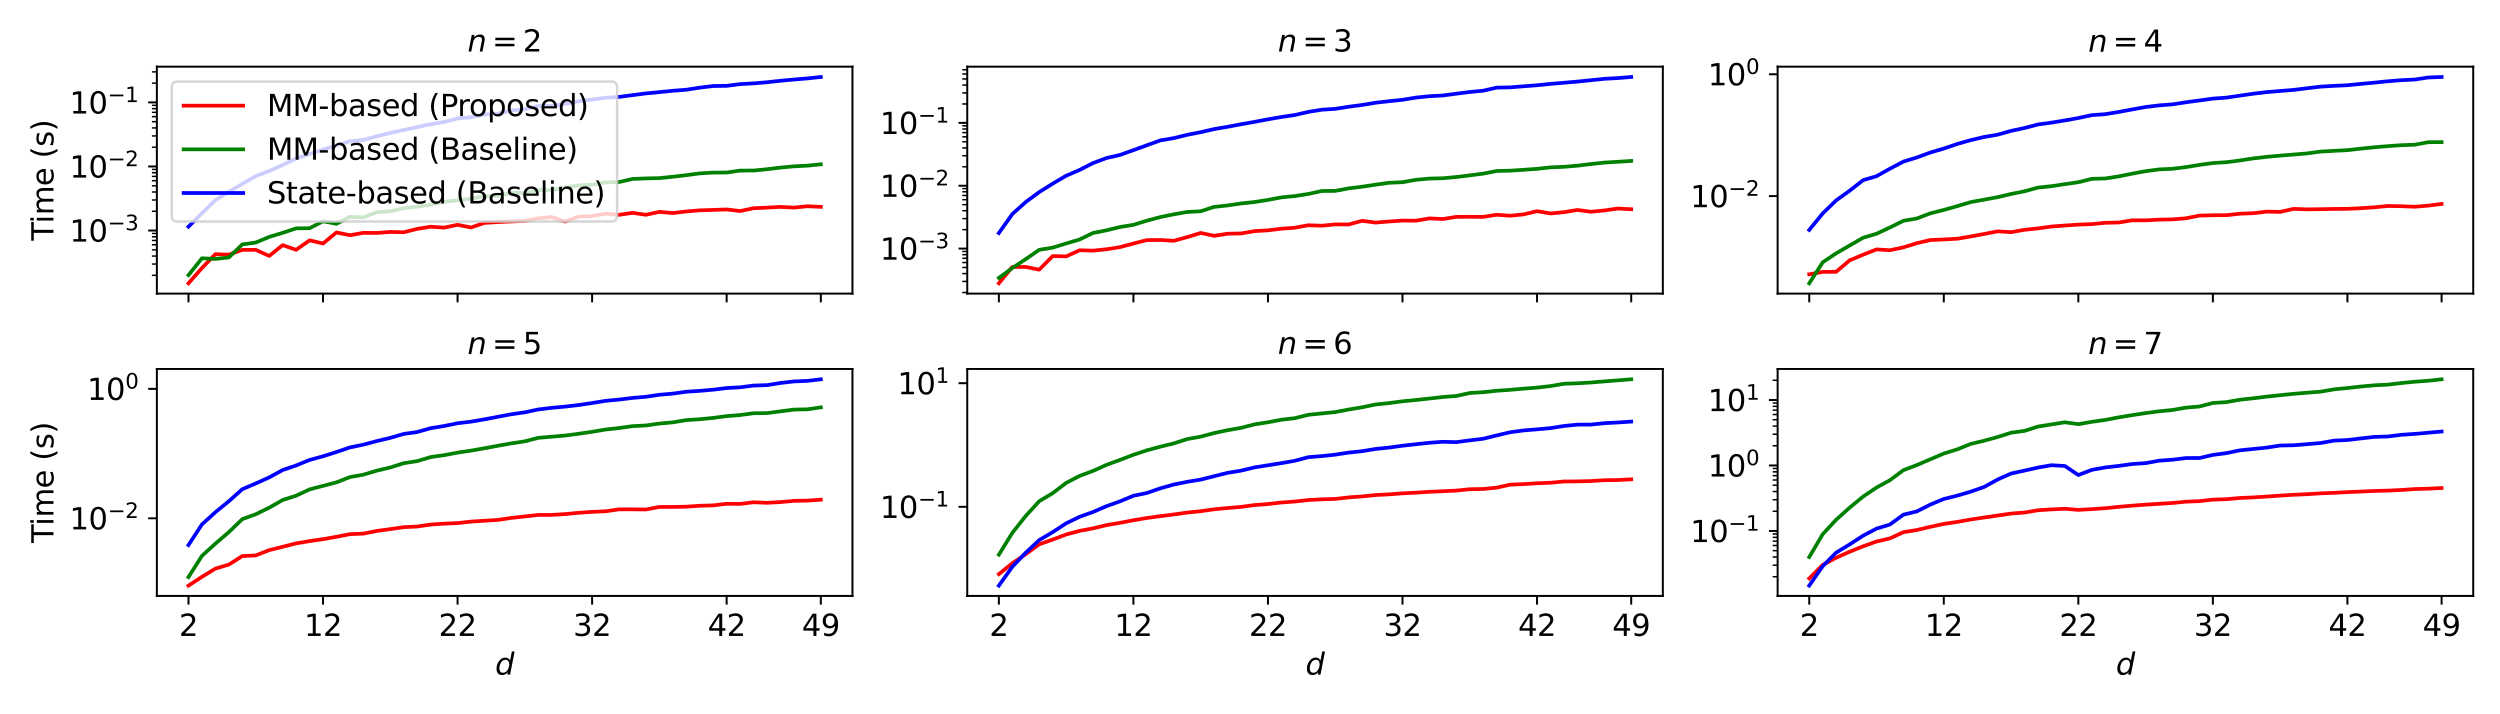 <?xml version="1.0" encoding="utf-8" standalone="no"?>
<!DOCTYPE svg PUBLIC "-//W3C//DTD SVG 1.1//EN"
  "http://www.w3.org/Graphics/SVG/1.1/DTD/svg11.dtd">
<svg xmlns:xlink="http://www.w3.org/1999/xlink" width="1008pt" height="288pt" viewBox="0 0 1008 288" xmlns="http://www.w3.org/2000/svg" version="1.1">
 <defs>
  <style type="text/css">*{stroke-linejoin: round; stroke-linecap: butt}</style>
 </defs>
 <g id="figure_1">
  <g id="patch_1">
   <path d="M 0 288 
L 1008 288 
L 1008 0 
L 0 0 
z
" style="fill: #ffffff"/>
  </g>
  <g id="axes_1">
   <g id="patch_2">
    <path d="M 63.247 118.39 
L 343.707 118.39 
L 343.707 26.88 
L 63.247 26.88 
z
" style="fill: #ffffff"/>
   </g>
   <g id="matplotlib.axis_1">
    <g id="xtick_1">
     <g id="line2d_1">
      <defs>
       <path id="mf64cd2a1f1" d="M 0 0 
L 0 3.5 
" style="stroke: #000000; stroke-width: 0.8"/>
      </defs>
      <g>
       <use xlink:href="#mf64cd2a1f1" x="75.995" y="118.39" style="stroke: #000000; stroke-width: 0.8"/>
      </g>
     </g>
    </g>
    <g id="xtick_2">
     <g id="line2d_2">
      <g>
       <use xlink:href="#mf64cd2a1f1" x="130.243" y="118.39" style="stroke: #000000; stroke-width: 0.8"/>
      </g>
     </g>
    </g>
    <g id="xtick_3">
     <g id="line2d_3">
      <g>
       <use xlink:href="#mf64cd2a1f1" x="184.49" y="118.39" style="stroke: #000000; stroke-width: 0.8"/>
      </g>
     </g>
    </g>
    <g id="xtick_4">
     <g id="line2d_4">
      <g>
       <use xlink:href="#mf64cd2a1f1" x="238.738" y="118.39" style="stroke: #000000; stroke-width: 0.8"/>
      </g>
     </g>
    </g>
    <g id="xtick_5">
     <g id="line2d_5">
      <g>
       <use xlink:href="#mf64cd2a1f1" x="292.985" y="118.39" style="stroke: #000000; stroke-width: 0.8"/>
      </g>
     </g>
    </g>
    <g id="xtick_6">
     <g id="line2d_6">
      <g>
       <use xlink:href="#mf64cd2a1f1" x="330.958" y="118.39" style="stroke: #000000; stroke-width: 0.8"/>
      </g>
     </g>
    </g>
   </g>
   <g id="matplotlib.axis_2">
    <g id="ytick_1">
     <g id="line2d_7">
      <defs>
       <path id="mfdec5106ef" d="M 0 0 
L -3.5 0 
" style="stroke: #000000; stroke-width: 0.8"/>
      </defs>
      <g>
       <use xlink:href="#mfdec5106ef" x="63.247" y="92.96" style="stroke: #000000; stroke-width: 0.8"/>
      </g>
     </g>
     <g id="text_1">
      <!-- $\mathdefault{10^{-3}}$ -->
      <g transform="translate(28.047 97.519) scale(0.12 -0.12)">
       <defs>
        <path id="DejaVuSans-31" d="M 794 531 
L 1825 531 
L 1825 4091 
L 703 3866 
L 703 4441 
L 1819 4666 
L 2450 4666 
L 2450 531 
L 3481 531 
L 3481 0 
L 794 0 
L 794 531 
z
" transform="scale(0.016)"/>
        <path id="DejaVuSans-30" d="M 2034 4250 
Q 1547 4250 1301 3770 
Q 1056 3291 1056 2328 
Q 1056 1369 1301 889 
Q 1547 409 2034 409 
Q 2525 409 2770 889 
Q 3016 1369 3016 2328 
Q 3016 3291 2770 3770 
Q 2525 4250 2034 4250 
z
M 2034 4750 
Q 2819 4750 3233 4129 
Q 3647 3509 3647 2328 
Q 3647 1150 3233 529 
Q 2819 -91 2034 -91 
Q 1250 -91 836 529 
Q 422 1150 422 2328 
Q 422 3509 836 4129 
Q 1250 4750 2034 4750 
z
" transform="scale(0.016)"/>
        <path id="DejaVuSans-2212" d="M 678 2272 
L 4684 2272 
L 4684 1741 
L 678 1741 
L 678 2272 
z
" transform="scale(0.016)"/>
        <path id="DejaVuSans-33" d="M 2597 2516 
Q 3050 2419 3304 2112 
Q 3559 1806 3559 1356 
Q 3559 666 3084 287 
Q 2609 -91 1734 -91 
Q 1441 -91 1130 -33 
Q 819 25 488 141 
L 488 750 
Q 750 597 1062 519 
Q 1375 441 1716 441 
Q 2309 441 2620 675 
Q 2931 909 2931 1356 
Q 2931 1769 2642 2001 
Q 2353 2234 1838 2234 
L 1294 2234 
L 1294 2753 
L 1863 2753 
Q 2328 2753 2575 2939 
Q 2822 3125 2822 3475 
Q 2822 3834 2567 4026 
Q 2313 4219 1838 4219 
Q 1578 4219 1281 4162 
Q 984 4106 628 3988 
L 628 4550 
Q 988 4650 1302 4700 
Q 1616 4750 1894 4750 
Q 2613 4750 3031 4423 
Q 3450 4097 3450 3541 
Q 3450 3153 3228 2886 
Q 3006 2619 2597 2516 
z
" transform="scale(0.016)"/>
       </defs>
       <use xlink:href="#DejaVuSans-31" transform="translate(0 0.766)"/>
       <use xlink:href="#DejaVuSans-30" transform="translate(63.623 0.766)"/>
       <use xlink:href="#DejaVuSans-2212" transform="translate(128.203 39.047) scale(0.7)"/>
       <use xlink:href="#DejaVuSans-33" transform="translate(186.855 39.047) scale(0.7)"/>
      </g>
     </g>
    </g>
    <g id="ytick_2">
     <g id="line2d_8">
      <g>
       <use xlink:href="#mfdec5106ef" x="63.247" y="67.128" style="stroke: #000000; stroke-width: 0.8"/>
      </g>
     </g>
     <g id="text_2">
      <!-- $\mathdefault{10^{-2}}$ -->
      <g transform="translate(28.047 71.688) scale(0.12 -0.12)">
       <defs>
        <path id="DejaVuSans-32" d="M 1228 531 
L 3431 531 
L 3431 0 
L 469 0 
L 469 531 
Q 828 903 1448 1529 
Q 2069 2156 2228 2338 
Q 2531 2678 2651 2914 
Q 2772 3150 2772 3378 
Q 2772 3750 2511 3984 
Q 2250 4219 1831 4219 
Q 1534 4219 1204 4116 
Q 875 4013 500 3803 
L 500 4441 
Q 881 4594 1212 4672 
Q 1544 4750 1819 4750 
Q 2544 4750 2975 4387 
Q 3406 4025 3406 3419 
Q 3406 3131 3298 2873 
Q 3191 2616 2906 2266 
Q 2828 2175 2409 1742 
Q 1991 1309 1228 531 
z
" transform="scale(0.016)"/>
       </defs>
       <use xlink:href="#DejaVuSans-31" transform="translate(0 0.766)"/>
       <use xlink:href="#DejaVuSans-30" transform="translate(63.623 0.766)"/>
       <use xlink:href="#DejaVuSans-2212" transform="translate(128.203 39.047) scale(0.7)"/>
       <use xlink:href="#DejaVuSans-32" transform="translate(186.855 39.047) scale(0.7)"/>
      </g>
     </g>
    </g>
    <g id="ytick_3">
     <g id="line2d_9">
      <g>
       <use xlink:href="#mfdec5106ef" x="63.247" y="41.297" style="stroke: #000000; stroke-width: 0.8"/>
      </g>
     </g>
     <g id="text_3">
      <!-- $\mathdefault{10^{-1}}$ -->
      <g transform="translate(28.047 45.856) scale(0.12 -0.12)">
       <use xlink:href="#DejaVuSans-31" transform="translate(0 0.684)"/>
       <use xlink:href="#DejaVuSans-30" transform="translate(63.623 0.684)"/>
       <use xlink:href="#DejaVuSans-2212" transform="translate(128.203 38.966) scale(0.7)"/>
       <use xlink:href="#DejaVuSans-31" transform="translate(186.855 38.966) scale(0.7)"/>
      </g>
     </g>
    </g>
    <g id="ytick_4">
     <g id="line2d_10">
      <defs>
       <path id="m0a614ba5b2" d="M 0 0 
L -2 0 
" style="stroke: #000000; stroke-width: 0.6"/>
      </defs>
      <g>
       <use xlink:href="#m0a614ba5b2" x="63.247" y="111.016" style="stroke: #000000; stroke-width: 0.6"/>
      </g>
     </g>
    </g>
    <g id="ytick_5">
     <g id="line2d_11">
      <g>
       <use xlink:href="#m0a614ba5b2" x="63.247" y="106.467" style="stroke: #000000; stroke-width: 0.6"/>
      </g>
     </g>
    </g>
    <g id="ytick_6">
     <g id="line2d_12">
      <g>
       <use xlink:href="#m0a614ba5b2" x="63.247" y="103.24" style="stroke: #000000; stroke-width: 0.6"/>
      </g>
     </g>
    </g>
    <g id="ytick_7">
     <g id="line2d_13">
      <g>
       <use xlink:href="#m0a614ba5b2" x="63.247" y="100.737" style="stroke: #000000; stroke-width: 0.6"/>
      </g>
     </g>
    </g>
    <g id="ytick_8">
     <g id="line2d_14">
      <g>
       <use xlink:href="#m0a614ba5b2" x="63.247" y="98.691" style="stroke: #000000; stroke-width: 0.6"/>
      </g>
     </g>
    </g>
    <g id="ytick_9">
     <g id="line2d_15">
      <g>
       <use xlink:href="#m0a614ba5b2" x="63.247" y="96.962" style="stroke: #000000; stroke-width: 0.6"/>
      </g>
     </g>
    </g>
    <g id="ytick_10">
     <g id="line2d_16">
      <g>
       <use xlink:href="#m0a614ba5b2" x="63.247" y="95.464" style="stroke: #000000; stroke-width: 0.6"/>
      </g>
     </g>
    </g>
    <g id="ytick_11">
     <g id="line2d_17">
      <g>
       <use xlink:href="#m0a614ba5b2" x="63.247" y="94.142" style="stroke: #000000; stroke-width: 0.6"/>
      </g>
     </g>
    </g>
    <g id="ytick_12">
     <g id="line2d_18">
      <g>
       <use xlink:href="#m0a614ba5b2" x="63.247" y="85.184" style="stroke: #000000; stroke-width: 0.6"/>
      </g>
     </g>
    </g>
    <g id="ytick_13">
     <g id="line2d_19">
      <g>
       <use xlink:href="#m0a614ba5b2" x="63.247" y="80.635" style="stroke: #000000; stroke-width: 0.6"/>
      </g>
     </g>
    </g>
    <g id="ytick_14">
     <g id="line2d_20">
      <g>
       <use xlink:href="#m0a614ba5b2" x="63.247" y="77.408" style="stroke: #000000; stroke-width: 0.6"/>
      </g>
     </g>
    </g>
    <g id="ytick_15">
     <g id="line2d_21">
      <g>
       <use xlink:href="#m0a614ba5b2" x="63.247" y="74.905" style="stroke: #000000; stroke-width: 0.6"/>
      </g>
     </g>
    </g>
    <g id="ytick_16">
     <g id="line2d_22">
      <g>
       <use xlink:href="#m0a614ba5b2" x="63.247" y="72.859" style="stroke: #000000; stroke-width: 0.6"/>
      </g>
     </g>
    </g>
    <g id="ytick_17">
     <g id="line2d_23">
      <g>
       <use xlink:href="#m0a614ba5b2" x="63.247" y="71.13" style="stroke: #000000; stroke-width: 0.6"/>
      </g>
     </g>
    </g>
    <g id="ytick_18">
     <g id="line2d_24">
      <g>
       <use xlink:href="#m0a614ba5b2" x="63.247" y="69.632" style="stroke: #000000; stroke-width: 0.6"/>
      </g>
     </g>
    </g>
    <g id="ytick_19">
     <g id="line2d_25">
      <g>
       <use xlink:href="#m0a614ba5b2" x="63.247" y="68.31" style="stroke: #000000; stroke-width: 0.6"/>
      </g>
     </g>
    </g>
    <g id="ytick_20">
     <g id="line2d_26">
      <g>
       <use xlink:href="#m0a614ba5b2" x="63.247" y="59.352" style="stroke: #000000; stroke-width: 0.6"/>
      </g>
     </g>
    </g>
    <g id="ytick_21">
     <g id="line2d_27">
      <g>
       <use xlink:href="#m0a614ba5b2" x="63.247" y="54.804" style="stroke: #000000; stroke-width: 0.6"/>
      </g>
     </g>
    </g>
    <g id="ytick_22">
     <g id="line2d_28">
      <g>
       <use xlink:href="#m0a614ba5b2" x="63.247" y="51.576" style="stroke: #000000; stroke-width: 0.6"/>
      </g>
     </g>
    </g>
    <g id="ytick_23">
     <g id="line2d_29">
      <g>
       <use xlink:href="#m0a614ba5b2" x="63.247" y="49.073" style="stroke: #000000; stroke-width: 0.6"/>
      </g>
     </g>
    </g>
    <g id="ytick_24">
     <g id="line2d_30">
      <g>
       <use xlink:href="#m0a614ba5b2" x="63.247" y="47.027" style="stroke: #000000; stroke-width: 0.6"/>
      </g>
     </g>
    </g>
    <g id="ytick_25">
     <g id="line2d_31">
      <g>
       <use xlink:href="#m0a614ba5b2" x="63.247" y="45.298" style="stroke: #000000; stroke-width: 0.6"/>
      </g>
     </g>
    </g>
    <g id="ytick_26">
     <g id="line2d_32">
      <g>
       <use xlink:href="#m0a614ba5b2" x="63.247" y="43.8" style="stroke: #000000; stroke-width: 0.6"/>
      </g>
     </g>
    </g>
    <g id="ytick_27">
     <g id="line2d_33">
      <g>
       <use xlink:href="#m0a614ba5b2" x="63.247" y="42.479" style="stroke: #000000; stroke-width: 0.6"/>
      </g>
     </g>
    </g>
    <g id="ytick_28">
     <g id="line2d_34">
      <g>
       <use xlink:href="#m0a614ba5b2" x="63.247" y="33.52" style="stroke: #000000; stroke-width: 0.6"/>
      </g>
     </g>
    </g>
    <g id="ytick_29">
     <g id="line2d_35">
      <g>
       <use xlink:href="#m0a614ba5b2" x="63.247" y="28.972" style="stroke: #000000; stroke-width: 0.6"/>
      </g>
     </g>
    </g>
    <g id="text_4">
     <!-- Time (s) -->
     <g transform="translate(21.551 97.03) rotate(-90) scale(0.12 -0.12)">
      <defs>
       <path id="DejaVuSans-54" d="M -19 4666 
L 3928 4666 
L 3928 4134 
L 2272 4134 
L 2272 0 
L 1638 0 
L 1638 4134 
L -19 4134 
L -19 4666 
z
" transform="scale(0.016)"/>
       <path id="DejaVuSans-69" d="M 603 3500 
L 1178 3500 
L 1178 0 
L 603 0 
L 603 3500 
z
M 603 4863 
L 1178 4863 
L 1178 4134 
L 603 4134 
L 603 4863 
z
" transform="scale(0.016)"/>
       <path id="DejaVuSans-6d" d="M 3328 2828 
Q 3544 3216 3844 3400 
Q 4144 3584 4550 3584 
Q 5097 3584 5394 3201 
Q 5691 2819 5691 2113 
L 5691 0 
L 5113 0 
L 5113 2094 
Q 5113 2597 4934 2840 
Q 4756 3084 4391 3084 
Q 3944 3084 3684 2787 
Q 3425 2491 3425 1978 
L 3425 0 
L 2847 0 
L 2847 2094 
Q 2847 2600 2669 2842 
Q 2491 3084 2119 3084 
Q 1678 3084 1418 2786 
Q 1159 2488 1159 1978 
L 1159 0 
L 581 0 
L 581 3500 
L 1159 3500 
L 1159 2956 
Q 1356 3278 1631 3431 
Q 1906 3584 2284 3584 
Q 2666 3584 2933 3390 
Q 3200 3197 3328 2828 
z
" transform="scale(0.016)"/>
       <path id="DejaVuSans-65" d="M 3597 1894 
L 3597 1613 
L 953 1613 
Q 991 1019 1311 708 
Q 1631 397 2203 397 
Q 2534 397 2845 478 
Q 3156 559 3463 722 
L 3463 178 
Q 3153 47 2828 -22 
Q 2503 -91 2169 -91 
Q 1331 -91 842 396 
Q 353 884 353 1716 
Q 353 2575 817 3079 
Q 1281 3584 2069 3584 
Q 2775 3584 3186 3129 
Q 3597 2675 3597 1894 
z
M 3022 2063 
Q 3016 2534 2758 2815 
Q 2500 3097 2075 3097 
Q 1594 3097 1305 2825 
Q 1016 2553 972 2059 
L 3022 2063 
z
" transform="scale(0.016)"/>
       <path id="DejaVuSans-20" transform="scale(0.016)"/>
       <path id="DejaVuSans-28" d="M 1984 4856 
Q 1566 4138 1362 3434 
Q 1159 2731 1159 2009 
Q 1159 1288 1364 580 
Q 1569 -128 1984 -844 
L 1484 -844 
Q 1016 -109 783 600 
Q 550 1309 550 2009 
Q 550 2706 781 3412 
Q 1013 4119 1484 4856 
L 1984 4856 
z
" transform="scale(0.016)"/>
       <path id="DejaVuSans-73" d="M 2834 3397 
L 2834 2853 
Q 2591 2978 2328 3040 
Q 2066 3103 1784 3103 
Q 1356 3103 1142 2972 
Q 928 2841 928 2578 
Q 928 2378 1081 2264 
Q 1234 2150 1697 2047 
L 1894 2003 
Q 2506 1872 2764 1633 
Q 3022 1394 3022 966 
Q 3022 478 2636 193 
Q 2250 -91 1575 -91 
Q 1294 -91 989 -36 
Q 684 19 347 128 
L 347 722 
Q 666 556 975 473 
Q 1284 391 1588 391 
Q 1994 391 2212 530 
Q 2431 669 2431 922 
Q 2431 1156 2273 1281 
Q 2116 1406 1581 1522 
L 1381 1569 
Q 847 1681 609 1914 
Q 372 2147 372 2553 
Q 372 3047 722 3315 
Q 1072 3584 1716 3584 
Q 2034 3584 2315 3537 
Q 2597 3491 2834 3397 
z
" transform="scale(0.016)"/>
       <path id="DejaVuSans-29" d="M 513 4856 
L 1013 4856 
Q 1481 4119 1714 3412 
Q 1947 2706 1947 2009 
Q 1947 1309 1714 600 
Q 1481 -109 1013 -844 
L 513 -844 
Q 928 -128 1133 580 
Q 1338 1288 1338 2009 
Q 1338 2731 1133 3434 
Q 928 4138 513 4856 
z
" transform="scale(0.016)"/>
      </defs>
      <use xlink:href="#DejaVuSans-54"/>
      <use xlink:href="#DejaVuSans-69" x="57.959"/>
      <use xlink:href="#DejaVuSans-6d" x="85.742"/>
      <use xlink:href="#DejaVuSans-65" x="183.154"/>
      <use xlink:href="#DejaVuSans-20" x="244.678"/>
      <use xlink:href="#DejaVuSans-28" x="276.465"/>
      <use xlink:href="#DejaVuSans-73" x="315.479"/>
      <use xlink:href="#DejaVuSans-29" x="367.578"/>
     </g>
    </g>
   </g>
   <g id="line2d_36">
    <path d="M 75.995 114.23 
L 81.42 108.066 
L 86.844 102.478 
L 92.269 102.688 
L 97.694 100.748 
L 103.119 100.728 
L 108.544 103.196 
L 113.968 98.84 
L 119.393 100.723 
L 124.818 96.914 
L 130.243 98.163 
L 135.667 93.731 
L 141.092 94.84 
L 146.517 93.879 
L 151.942 93.928 
L 157.366 93.513 
L 162.791 93.646 
L 168.216 92.279 
L 173.641 91.415 
L 179.065 91.773 
L 184.49 90.644 
L 189.915 91.722 
L 195.34 89.864 
L 200.764 89.543 
L 206.189 89.286 
L 211.614 89.085 
L 217.039 88.03 
L 222.463 87.521 
L 227.888 89.323 
L 233.313 87.358 
L 238.738 87.099 
L 244.162 86.164 
L 249.587 86.621 
L 255.012 85.827 
L 260.437 86.6 
L 265.861 85.424 
L 271.286 85.909 
L 276.711 85.257 
L 282.136 84.808 
L 287.56 84.635 
L 292.985 84.451 
L 298.41 85.091 
L 303.835 83.956 
L 309.259 83.716 
L 314.684 83.419 
L 320.109 83.71 
L 325.534 83.154 
L 330.958 83.411 
" clip-path="url(#pb90842d806)" style="fill: none; stroke: #ff0000; stroke-width: 1.5; stroke-linecap: square"/>
   </g>
   <g id="line2d_37">
    <path d="M 75.995 110.936 
L 81.42 104.139 
L 86.844 104.414 
L 92.269 103.807 
L 97.694 98.544 
L 103.119 97.786 
L 108.544 95.515 
L 113.968 93.883 
L 119.393 92.069 
L 124.818 92.016 
L 130.243 89.231 
L 135.667 90.238 
L 141.092 87.408 
L 146.517 87.648 
L 151.942 85.53 
L 157.366 85.207 
L 162.791 83.971 
L 168.216 83.323 
L 173.641 82.562 
L 179.065 81.336 
L 184.49 80.792 
L 189.915 80.056 
L 195.34 79.11 
L 200.764 78.931 
L 206.189 77.799 
L 211.614 77.794 
L 217.039 76.662 
L 222.463 76.611 
L 227.888 75.594 
L 233.313 74.757 
L 238.738 74.457 
L 244.162 73.56 
L 249.587 73.407 
L 255.012 72.151 
L 260.437 71.935 
L 265.861 71.819 
L 271.286 71.257 
L 276.711 70.63 
L 282.136 69.903 
L 287.56 69.59 
L 292.985 69.568 
L 298.41 68.782 
L 303.835 68.76 
L 309.259 68.232 
L 314.684 67.573 
L 320.109 67.066 
L 325.534 66.796 
L 330.958 66.251 
" clip-path="url(#pb90842d806)" style="fill: none; stroke: #008000; stroke-width: 1.5; stroke-linecap: square"/>
   </g>
   <g id="line2d_38">
    <path d="M 75.995 91.395 
L 81.42 85.982 
L 86.844 80.694 
L 92.269 77.352 
L 97.694 74.131 
L 103.119 71.021 
L 108.544 68.95 
L 113.968 66.494 
L 119.393 63.923 
L 124.818 62.116 
L 130.243 60.275 
L 135.667 58.645 
L 141.092 56.936 
L 146.517 56.425 
L 151.942 54.947 
L 157.366 53.576 
L 162.791 52.423 
L 168.216 51.227 
L 173.641 50.071 
L 179.065 49.197 
L 184.49 47.745 
L 189.915 47.27 
L 195.34 46.155 
L 200.764 45.85 
L 206.189 44.568 
L 211.614 44.033 
L 217.039 42.711 
L 222.463 42.702 
L 227.888 41.875 
L 233.313 40.827 
L 238.738 40.141 
L 244.162 39.394 
L 249.587 39.068 
L 255.012 38.366 
L 260.437 37.661 
L 265.861 37.146 
L 271.286 36.598 
L 276.711 36.179 
L 282.136 35.344 
L 287.56 34.681 
L 292.985 34.612 
L 298.41 33.914 
L 303.835 33.616 
L 309.259 33.162 
L 314.684 32.562 
L 320.109 32.065 
L 325.534 31.616 
L 330.958 31.04 
" clip-path="url(#pb90842d806)" style="fill: none; stroke: #0000ff; stroke-width: 1.5; stroke-linecap: square"/>
   </g>
   <g id="patch_3">
    <path d="M 63.247 118.39 
L 63.247 26.88 
" style="fill: none; stroke: #000000; stroke-width: 0.8; stroke-linejoin: miter; stroke-linecap: square"/>
   </g>
   <g id="patch_4">
    <path d="M 343.707 118.39 
L 343.707 26.88 
" style="fill: none; stroke: #000000; stroke-width: 0.8; stroke-linejoin: miter; stroke-linecap: square"/>
   </g>
   <g id="patch_5">
    <path d="M 63.247 118.39 
L 343.707 118.39 
" style="fill: none; stroke: #000000; stroke-width: 0.8; stroke-linejoin: miter; stroke-linecap: square"/>
   </g>
   <g id="patch_6">
    <path d="M 63.247 26.88 
L 343.707 26.88 
" style="fill: none; stroke: #000000; stroke-width: 0.8; stroke-linejoin: miter; stroke-linecap: square"/>
   </g>
   <g id="text_5">
    <!-- $n = 2$ -->
    <g transform="translate(188.477 20.88) scale(0.12 -0.12)">
     <defs>
      <path id="DejaVuSans-Oblique-6e" d="M 3566 2113 
L 3156 0 
L 2578 0 
L 2988 2091 
Q 3016 2238 3031 2350 
Q 3047 2463 3047 2528 
Q 3047 2791 2881 2937 
Q 2716 3084 2419 3084 
Q 1956 3084 1622 2776 
Q 1288 2469 1184 1941 
L 800 0 
L 225 0 
L 903 3500 
L 1478 3500 
L 1363 2950 
Q 1603 3253 1940 3418 
Q 2278 3584 2650 3584 
Q 3113 3584 3367 3334 
Q 3622 3084 3622 2631 
Q 3622 2519 3608 2391 
Q 3594 2263 3566 2113 
z
" transform="scale(0.016)"/>
      <path id="DejaVuSans-3d" d="M 678 2906 
L 4684 2906 
L 4684 2381 
L 678 2381 
L 678 2906 
z
M 678 1631 
L 4684 1631 
L 4684 1100 
L 678 1100 
L 678 1631 
z
" transform="scale(0.016)"/>
     </defs>
     <use xlink:href="#DejaVuSans-Oblique-6e" transform="translate(0 0.781)"/>
     <use xlink:href="#DejaVuSans-3d" transform="translate(82.861 0.781)"/>
     <use xlink:href="#DejaVuSans-32" transform="translate(186.133 0.781)"/>
    </g>
   </g>
   <g id="legend_1">
    <g id="patch_7">
     <path d="M 71.647 89.321 
L 246.421 89.321 
Q 248.821 89.321 248.821 86.921 
L 248.821 35.28 
Q 248.821 32.88 246.421 32.88 
L 71.647 32.88 
Q 69.247 32.88 69.247 35.28 
L 69.247 86.921 
Q 69.247 89.321 71.647 89.321 
z
" style="fill: #ffffff; opacity: 0.8; stroke: #cccccc; stroke-linejoin: miter"/>
    </g>
    <g id="line2d_39">
     <path d="M 74.047 42.598 
L 86.047 42.598 
L 98.047 42.598 
" style="fill: none; stroke: #ff0000; stroke-width: 1.5; stroke-linecap: square"/>
    </g>
    <g id="text_6">
     <!-- MM-based (Proposed) -->
     <g transform="translate(107.647 46.798) scale(0.12 -0.12)">
      <defs>
       <path id="DejaVuSans-4d" d="M 628 4666 
L 1569 4666 
L 2759 1491 
L 3956 4666 
L 4897 4666 
L 4897 0 
L 4281 0 
L 4281 4097 
L 3078 897 
L 2444 897 
L 1241 4097 
L 1241 0 
L 628 0 
L 628 4666 
z
" transform="scale(0.016)"/>
       <path id="DejaVuSans-2d" d="M 313 2009 
L 1997 2009 
L 1997 1497 
L 313 1497 
L 313 2009 
z
" transform="scale(0.016)"/>
       <path id="DejaVuSans-62" d="M 3116 1747 
Q 3116 2381 2855 2742 
Q 2594 3103 2138 3103 
Q 1681 3103 1420 2742 
Q 1159 2381 1159 1747 
Q 1159 1113 1420 752 
Q 1681 391 2138 391 
Q 2594 391 2855 752 
Q 3116 1113 3116 1747 
z
M 1159 2969 
Q 1341 3281 1617 3432 
Q 1894 3584 2278 3584 
Q 2916 3584 3314 3078 
Q 3713 2572 3713 1747 
Q 3713 922 3314 415 
Q 2916 -91 2278 -91 
Q 1894 -91 1617 61 
Q 1341 213 1159 525 
L 1159 0 
L 581 0 
L 581 4863 
L 1159 4863 
L 1159 2969 
z
" transform="scale(0.016)"/>
       <path id="DejaVuSans-61" d="M 2194 1759 
Q 1497 1759 1228 1600 
Q 959 1441 959 1056 
Q 959 750 1161 570 
Q 1363 391 1709 391 
Q 2188 391 2477 730 
Q 2766 1069 2766 1631 
L 2766 1759 
L 2194 1759 
z
M 3341 1997 
L 3341 0 
L 2766 0 
L 2766 531 
Q 2569 213 2275 61 
Q 1981 -91 1556 -91 
Q 1019 -91 701 211 
Q 384 513 384 1019 
Q 384 1609 779 1909 
Q 1175 2209 1959 2209 
L 2766 2209 
L 2766 2266 
Q 2766 2663 2505 2880 
Q 2244 3097 1772 3097 
Q 1472 3097 1187 3025 
Q 903 2953 641 2809 
L 641 3341 
Q 956 3463 1253 3523 
Q 1550 3584 1831 3584 
Q 2591 3584 2966 3190 
Q 3341 2797 3341 1997 
z
" transform="scale(0.016)"/>
       <path id="DejaVuSans-64" d="M 2906 2969 
L 2906 4863 
L 3481 4863 
L 3481 0 
L 2906 0 
L 2906 525 
Q 2725 213 2448 61 
Q 2172 -91 1784 -91 
Q 1150 -91 751 415 
Q 353 922 353 1747 
Q 353 2572 751 3078 
Q 1150 3584 1784 3584 
Q 2172 3584 2448 3432 
Q 2725 3281 2906 2969 
z
M 947 1747 
Q 947 1113 1208 752 
Q 1469 391 1925 391 
Q 2381 391 2643 752 
Q 2906 1113 2906 1747 
Q 2906 2381 2643 2742 
Q 2381 3103 1925 3103 
Q 1469 3103 1208 2742 
Q 947 2381 947 1747 
z
" transform="scale(0.016)"/>
       <path id="DejaVuSans-50" d="M 1259 4147 
L 1259 2394 
L 2053 2394 
Q 2494 2394 2734 2622 
Q 2975 2850 2975 3272 
Q 2975 3691 2734 3919 
Q 2494 4147 2053 4147 
L 1259 4147 
z
M 628 4666 
L 2053 4666 
Q 2838 4666 3239 4311 
Q 3641 3956 3641 3272 
Q 3641 2581 3239 2228 
Q 2838 1875 2053 1875 
L 1259 1875 
L 1259 0 
L 628 0 
L 628 4666 
z
" transform="scale(0.016)"/>
       <path id="DejaVuSans-72" d="M 2631 2963 
Q 2534 3019 2420 3045 
Q 2306 3072 2169 3072 
Q 1681 3072 1420 2755 
Q 1159 2438 1159 1844 
L 1159 0 
L 581 0 
L 581 3500 
L 1159 3500 
L 1159 2956 
Q 1341 3275 1631 3429 
Q 1922 3584 2338 3584 
Q 2397 3584 2469 3576 
Q 2541 3569 2628 3553 
L 2631 2963 
z
" transform="scale(0.016)"/>
       <path id="DejaVuSans-6f" d="M 1959 3097 
Q 1497 3097 1228 2736 
Q 959 2375 959 1747 
Q 959 1119 1226 758 
Q 1494 397 1959 397 
Q 2419 397 2687 759 
Q 2956 1122 2956 1747 
Q 2956 2369 2687 2733 
Q 2419 3097 1959 3097 
z
M 1959 3584 
Q 2709 3584 3137 3096 
Q 3566 2609 3566 1747 
Q 3566 888 3137 398 
Q 2709 -91 1959 -91 
Q 1206 -91 779 398 
Q 353 888 353 1747 
Q 353 2609 779 3096 
Q 1206 3584 1959 3584 
z
" transform="scale(0.016)"/>
       <path id="DejaVuSans-70" d="M 1159 525 
L 1159 -1331 
L 581 -1331 
L 581 3500 
L 1159 3500 
L 1159 2969 
Q 1341 3281 1617 3432 
Q 1894 3584 2278 3584 
Q 2916 3584 3314 3078 
Q 3713 2572 3713 1747 
Q 3713 922 3314 415 
Q 2916 -91 2278 -91 
Q 1894 -91 1617 61 
Q 1341 213 1159 525 
z
M 3116 1747 
Q 3116 2381 2855 2742 
Q 2594 3103 2138 3103 
Q 1681 3103 1420 2742 
Q 1159 2381 1159 1747 
Q 1159 1113 1420 752 
Q 1681 391 2138 391 
Q 2594 391 2855 752 
Q 3116 1113 3116 1747 
z
" transform="scale(0.016)"/>
      </defs>
      <use xlink:href="#DejaVuSans-4d"/>
      <use xlink:href="#DejaVuSans-4d" x="86.279"/>
      <use xlink:href="#DejaVuSans-2d" x="172.559"/>
      <use xlink:href="#DejaVuSans-62" x="208.643"/>
      <use xlink:href="#DejaVuSans-61" x="272.119"/>
      <use xlink:href="#DejaVuSans-73" x="333.398"/>
      <use xlink:href="#DejaVuSans-65" x="385.498"/>
      <use xlink:href="#DejaVuSans-64" x="447.021"/>
      <use xlink:href="#DejaVuSans-20" x="510.498"/>
      <use xlink:href="#DejaVuSans-28" x="542.285"/>
      <use xlink:href="#DejaVuSans-50" x="581.299"/>
      <use xlink:href="#DejaVuSans-72" x="639.852"/>
      <use xlink:href="#DejaVuSans-6f" x="678.715"/>
      <use xlink:href="#DejaVuSans-70" x="739.896"/>
      <use xlink:href="#DejaVuSans-6f" x="803.373"/>
      <use xlink:href="#DejaVuSans-73" x="864.555"/>
      <use xlink:href="#DejaVuSans-65" x="916.654"/>
      <use xlink:href="#DejaVuSans-64" x="978.178"/>
      <use xlink:href="#DejaVuSans-29" x="1041.654"/>
     </g>
    </g>
    <g id="line2d_40">
     <path d="M 74.047 60.212 
L 86.047 60.212 
L 98.047 60.212 
" style="fill: none; stroke: #008000; stroke-width: 1.5; stroke-linecap: square"/>
    </g>
    <g id="text_7">
     <!-- MM-based (Baseline) -->
     <g transform="translate(107.647 64.412) scale(0.12 -0.12)">
      <defs>
       <path id="DejaVuSans-42" d="M 1259 2228 
L 1259 519 
L 2272 519 
Q 2781 519 3026 730 
Q 3272 941 3272 1375 
Q 3272 1813 3026 2020 
Q 2781 2228 2272 2228 
L 1259 2228 
z
M 1259 4147 
L 1259 2741 
L 2194 2741 
Q 2656 2741 2882 2914 
Q 3109 3088 3109 3444 
Q 3109 3797 2882 3972 
Q 2656 4147 2194 4147 
L 1259 4147 
z
M 628 4666 
L 2241 4666 
Q 2963 4666 3353 4366 
Q 3744 4066 3744 3513 
Q 3744 3084 3544 2831 
Q 3344 2578 2956 2516 
Q 3422 2416 3680 2098 
Q 3938 1781 3938 1306 
Q 3938 681 3513 340 
Q 3088 0 2303 0 
L 628 0 
L 628 4666 
z
" transform="scale(0.016)"/>
       <path id="DejaVuSans-6c" d="M 603 4863 
L 1178 4863 
L 1178 0 
L 603 0 
L 603 4863 
z
" transform="scale(0.016)"/>
       <path id="DejaVuSans-6e" d="M 3513 2113 
L 3513 0 
L 2938 0 
L 2938 2094 
Q 2938 2591 2744 2837 
Q 2550 3084 2163 3084 
Q 1697 3084 1428 2787 
Q 1159 2491 1159 1978 
L 1159 0 
L 581 0 
L 581 3500 
L 1159 3500 
L 1159 2956 
Q 1366 3272 1645 3428 
Q 1925 3584 2291 3584 
Q 2894 3584 3203 3211 
Q 3513 2838 3513 2113 
z
" transform="scale(0.016)"/>
      </defs>
      <use xlink:href="#DejaVuSans-4d"/>
      <use xlink:href="#DejaVuSans-4d" x="86.279"/>
      <use xlink:href="#DejaVuSans-2d" x="172.559"/>
      <use xlink:href="#DejaVuSans-62" x="208.643"/>
      <use xlink:href="#DejaVuSans-61" x="272.119"/>
      <use xlink:href="#DejaVuSans-73" x="333.398"/>
      <use xlink:href="#DejaVuSans-65" x="385.498"/>
      <use xlink:href="#DejaVuSans-64" x="447.021"/>
      <use xlink:href="#DejaVuSans-20" x="510.498"/>
      <use xlink:href="#DejaVuSans-28" x="542.285"/>
      <use xlink:href="#DejaVuSans-42" x="581.299"/>
      <use xlink:href="#DejaVuSans-61" x="649.902"/>
      <use xlink:href="#DejaVuSans-73" x="711.182"/>
      <use xlink:href="#DejaVuSans-65" x="763.281"/>
      <use xlink:href="#DejaVuSans-6c" x="824.805"/>
      <use xlink:href="#DejaVuSans-69" x="852.588"/>
      <use xlink:href="#DejaVuSans-6e" x="880.371"/>
      <use xlink:href="#DejaVuSans-65" x="943.75"/>
      <use xlink:href="#DejaVuSans-29" x="1005.273"/>
     </g>
    </g>
    <g id="line2d_41">
     <path d="M 74.047 77.826 
L 86.047 77.826 
L 98.047 77.826 
" style="fill: none; stroke: #0000ff; stroke-width: 1.5; stroke-linecap: square"/>
    </g>
    <g id="text_8">
     <!-- State-based (Baseline) -->
     <g transform="translate(107.647 82.026) scale(0.12 -0.12)">
      <defs>
       <path id="DejaVuSans-53" d="M 3425 4513 
L 3425 3897 
Q 3066 4069 2747 4153 
Q 2428 4238 2131 4238 
Q 1616 4238 1336 4038 
Q 1056 3838 1056 3469 
Q 1056 3159 1242 3001 
Q 1428 2844 1947 2747 
L 2328 2669 
Q 3034 2534 3370 2195 
Q 3706 1856 3706 1288 
Q 3706 609 3251 259 
Q 2797 -91 1919 -91 
Q 1588 -91 1214 -16 
Q 841 59 441 206 
L 441 856 
Q 825 641 1194 531 
Q 1563 422 1919 422 
Q 2459 422 2753 634 
Q 3047 847 3047 1241 
Q 3047 1584 2836 1778 
Q 2625 1972 2144 2069 
L 1759 2144 
Q 1053 2284 737 2584 
Q 422 2884 422 3419 
Q 422 4038 858 4394 
Q 1294 4750 2059 4750 
Q 2388 4750 2728 4690 
Q 3069 4631 3425 4513 
z
" transform="scale(0.016)"/>
       <path id="DejaVuSans-74" d="M 1172 4494 
L 1172 3500 
L 2356 3500 
L 2356 3053 
L 1172 3053 
L 1172 1153 
Q 1172 725 1289 603 
Q 1406 481 1766 481 
L 2356 481 
L 2356 0 
L 1766 0 
Q 1100 0 847 248 
Q 594 497 594 1153 
L 594 3053 
L 172 3053 
L 172 3500 
L 594 3500 
L 594 4494 
L 1172 4494 
z
" transform="scale(0.016)"/>
      </defs>
      <use xlink:href="#DejaVuSans-53"/>
      <use xlink:href="#DejaVuSans-74" x="63.477"/>
      <use xlink:href="#DejaVuSans-61" x="102.686"/>
      <use xlink:href="#DejaVuSans-74" x="163.965"/>
      <use xlink:href="#DejaVuSans-65" x="203.174"/>
      <use xlink:href="#DejaVuSans-2d" x="264.697"/>
      <use xlink:href="#DejaVuSans-62" x="300.781"/>
      <use xlink:href="#DejaVuSans-61" x="364.258"/>
      <use xlink:href="#DejaVuSans-73" x="425.537"/>
      <use xlink:href="#DejaVuSans-65" x="477.637"/>
      <use xlink:href="#DejaVuSans-64" x="539.16"/>
      <use xlink:href="#DejaVuSans-20" x="602.637"/>
      <use xlink:href="#DejaVuSans-28" x="634.424"/>
      <use xlink:href="#DejaVuSans-42" x="673.438"/>
      <use xlink:href="#DejaVuSans-61" x="742.041"/>
      <use xlink:href="#DejaVuSans-73" x="803.32"/>
      <use xlink:href="#DejaVuSans-65" x="855.42"/>
      <use xlink:href="#DejaVuSans-6c" x="916.943"/>
      <use xlink:href="#DejaVuSans-69" x="944.727"/>
      <use xlink:href="#DejaVuSans-6e" x="972.51"/>
      <use xlink:href="#DejaVuSans-65" x="1035.889"/>
      <use xlink:href="#DejaVuSans-29" x="1097.412"/>
     </g>
    </g>
   </g>
  </g>
  <g id="axes_2">
   <g id="patch_8">
    <path d="M 389.993 118.39 
L 670.453 118.39 
L 670.453 26.88 
L 389.993 26.88 
z
" style="fill: #ffffff"/>
   </g>
   <g id="matplotlib.axis_3">
    <g id="xtick_7">
     <g id="line2d_42">
      <g>
       <use xlink:href="#mf64cd2a1f1" x="402.742" y="118.39" style="stroke: #000000; stroke-width: 0.8"/>
      </g>
     </g>
    </g>
    <g id="xtick_8">
     <g id="line2d_43">
      <g>
       <use xlink:href="#mf64cd2a1f1" x="456.989" y="118.39" style="stroke: #000000; stroke-width: 0.8"/>
      </g>
     </g>
    </g>
    <g id="xtick_9">
     <g id="line2d_44">
      <g>
       <use xlink:href="#mf64cd2a1f1" x="511.237" y="118.39" style="stroke: #000000; stroke-width: 0.8"/>
      </g>
     </g>
    </g>
    <g id="xtick_10">
     <g id="line2d_45">
      <g>
       <use xlink:href="#mf64cd2a1f1" x="565.484" y="118.39" style="stroke: #000000; stroke-width: 0.8"/>
      </g>
     </g>
    </g>
    <g id="xtick_11">
     <g id="line2d_46">
      <g>
       <use xlink:href="#mf64cd2a1f1" x="619.732" y="118.39" style="stroke: #000000; stroke-width: 0.8"/>
      </g>
     </g>
    </g>
    <g id="xtick_12">
     <g id="line2d_47">
      <g>
       <use xlink:href="#mf64cd2a1f1" x="657.705" y="118.39" style="stroke: #000000; stroke-width: 0.8"/>
      </g>
     </g>
    </g>
   </g>
   <g id="matplotlib.axis_4">
    <g id="ytick_30">
     <g id="line2d_48">
      <g>
       <use xlink:href="#mfdec5106ef" x="389.993" y="100.224" style="stroke: #000000; stroke-width: 0.8"/>
      </g>
     </g>
     <g id="text_9">
      <!-- $\mathdefault{10^{-3}}$ -->
      <g transform="translate(354.793 104.783) scale(0.12 -0.12)">
       <use xlink:href="#DejaVuSans-31" transform="translate(0 0.766)"/>
       <use xlink:href="#DejaVuSans-30" transform="translate(63.623 0.766)"/>
       <use xlink:href="#DejaVuSans-2212" transform="translate(128.203 39.047) scale(0.7)"/>
       <use xlink:href="#DejaVuSans-33" transform="translate(186.855 39.047) scale(0.7)"/>
      </g>
     </g>
    </g>
    <g id="ytick_31">
     <g id="line2d_49">
      <g>
       <use xlink:href="#mfdec5106ef" x="389.993" y="74.886" style="stroke: #000000; stroke-width: 0.8"/>
      </g>
     </g>
     <g id="text_10">
      <!-- $\mathdefault{10^{-2}}$ -->
      <g transform="translate(354.793 79.445) scale(0.12 -0.12)">
       <use xlink:href="#DejaVuSans-31" transform="translate(0 0.766)"/>
       <use xlink:href="#DejaVuSans-30" transform="translate(63.623 0.766)"/>
       <use xlink:href="#DejaVuSans-2212" transform="translate(128.203 39.047) scale(0.7)"/>
       <use xlink:href="#DejaVuSans-32" transform="translate(186.855 39.047) scale(0.7)"/>
      </g>
     </g>
    </g>
    <g id="ytick_32">
     <g id="line2d_50">
      <g>
       <use xlink:href="#mfdec5106ef" x="389.993" y="49.548" style="stroke: #000000; stroke-width: 0.8"/>
      </g>
     </g>
     <g id="text_11">
      <!-- $\mathdefault{10^{-1}}$ -->
      <g transform="translate(354.793 54.107) scale(0.12 -0.12)">
       <use xlink:href="#DejaVuSans-31" transform="translate(0 0.684)"/>
       <use xlink:href="#DejaVuSans-30" transform="translate(63.623 0.684)"/>
       <use xlink:href="#DejaVuSans-2212" transform="translate(128.203 38.966) scale(0.7)"/>
       <use xlink:href="#DejaVuSans-31" transform="translate(186.855 38.966) scale(0.7)"/>
      </g>
     </g>
    </g>
    <g id="ytick_33">
     <g id="line2d_51">
      <g>
       <use xlink:href="#m0a614ba5b2" x="389.993" y="117.934" style="stroke: #000000; stroke-width: 0.6"/>
      </g>
     </g>
    </g>
    <g id="ytick_34">
     <g id="line2d_52">
      <g>
       <use xlink:href="#m0a614ba5b2" x="389.993" y="113.472" style="stroke: #000000; stroke-width: 0.6"/>
      </g>
     </g>
    </g>
    <g id="ytick_35">
     <g id="line2d_53">
      <g>
       <use xlink:href="#m0a614ba5b2" x="389.993" y="110.307" style="stroke: #000000; stroke-width: 0.6"/>
      </g>
     </g>
    </g>
    <g id="ytick_36">
     <g id="line2d_54">
      <g>
       <use xlink:href="#m0a614ba5b2" x="389.993" y="107.851" style="stroke: #000000; stroke-width: 0.6"/>
      </g>
     </g>
    </g>
    <g id="ytick_37">
     <g id="line2d_55">
      <g>
       <use xlink:href="#m0a614ba5b2" x="389.993" y="105.845" style="stroke: #000000; stroke-width: 0.6"/>
      </g>
     </g>
    </g>
    <g id="ytick_38">
     <g id="line2d_56">
      <g>
       <use xlink:href="#m0a614ba5b2" x="389.993" y="104.149" style="stroke: #000000; stroke-width: 0.6"/>
      </g>
     </g>
    </g>
    <g id="ytick_39">
     <g id="line2d_57">
      <g>
       <use xlink:href="#m0a614ba5b2" x="389.993" y="102.679" style="stroke: #000000; stroke-width: 0.6"/>
      </g>
     </g>
    </g>
    <g id="ytick_40">
     <g id="line2d_58">
      <g>
       <use xlink:href="#m0a614ba5b2" x="389.993" y="101.383" style="stroke: #000000; stroke-width: 0.6"/>
      </g>
     </g>
    </g>
    <g id="ytick_41">
     <g id="line2d_59">
      <g>
       <use xlink:href="#m0a614ba5b2" x="389.993" y="92.596" style="stroke: #000000; stroke-width: 0.6"/>
      </g>
     </g>
    </g>
    <g id="ytick_42">
     <g id="line2d_60">
      <g>
       <use xlink:href="#m0a614ba5b2" x="389.993" y="88.135" style="stroke: #000000; stroke-width: 0.6"/>
      </g>
     </g>
    </g>
    <g id="ytick_43">
     <g id="line2d_61">
      <g>
       <use xlink:href="#m0a614ba5b2" x="389.993" y="84.969" style="stroke: #000000; stroke-width: 0.6"/>
      </g>
     </g>
    </g>
    <g id="ytick_44">
     <g id="line2d_62">
      <g>
       <use xlink:href="#m0a614ba5b2" x="389.993" y="82.513" style="stroke: #000000; stroke-width: 0.6"/>
      </g>
     </g>
    </g>
    <g id="ytick_45">
     <g id="line2d_63">
      <g>
       <use xlink:href="#m0a614ba5b2" x="389.993" y="80.507" style="stroke: #000000; stroke-width: 0.6"/>
      </g>
     </g>
    </g>
    <g id="ytick_46">
     <g id="line2d_64">
      <g>
       <use xlink:href="#m0a614ba5b2" x="389.993" y="78.811" style="stroke: #000000; stroke-width: 0.6"/>
      </g>
     </g>
    </g>
    <g id="ytick_47">
     <g id="line2d_65">
      <g>
       <use xlink:href="#m0a614ba5b2" x="389.993" y="77.341" style="stroke: #000000; stroke-width: 0.6"/>
      </g>
     </g>
    </g>
    <g id="ytick_48">
     <g id="line2d_66">
      <g>
       <use xlink:href="#m0a614ba5b2" x="389.993" y="76.045" style="stroke: #000000; stroke-width: 0.6"/>
      </g>
     </g>
    </g>
    <g id="ytick_49">
     <g id="line2d_67">
      <g>
       <use xlink:href="#m0a614ba5b2" x="389.993" y="67.258" style="stroke: #000000; stroke-width: 0.6"/>
      </g>
     </g>
    </g>
    <g id="ytick_50">
     <g id="line2d_68">
      <g>
       <use xlink:href="#m0a614ba5b2" x="389.993" y="62.797" style="stroke: #000000; stroke-width: 0.6"/>
      </g>
     </g>
    </g>
    <g id="ytick_51">
     <g id="line2d_69">
      <g>
       <use xlink:href="#m0a614ba5b2" x="389.993" y="59.631" style="stroke: #000000; stroke-width: 0.6"/>
      </g>
     </g>
    </g>
    <g id="ytick_52">
     <g id="line2d_70">
      <g>
       <use xlink:href="#m0a614ba5b2" x="389.993" y="57.176" style="stroke: #000000; stroke-width: 0.6"/>
      </g>
     </g>
    </g>
    <g id="ytick_53">
     <g id="line2d_71">
      <g>
       <use xlink:href="#m0a614ba5b2" x="389.993" y="55.169" style="stroke: #000000; stroke-width: 0.6"/>
      </g>
     </g>
    </g>
    <g id="ytick_54">
     <g id="line2d_72">
      <g>
       <use xlink:href="#m0a614ba5b2" x="389.993" y="53.473" style="stroke: #000000; stroke-width: 0.6"/>
      </g>
     </g>
    </g>
    <g id="ytick_55">
     <g id="line2d_73">
      <g>
       <use xlink:href="#m0a614ba5b2" x="389.993" y="52.004" style="stroke: #000000; stroke-width: 0.6"/>
      </g>
     </g>
    </g>
    <g id="ytick_56">
     <g id="line2d_74">
      <g>
       <use xlink:href="#m0a614ba5b2" x="389.993" y="50.707" style="stroke: #000000; stroke-width: 0.6"/>
      </g>
     </g>
    </g>
    <g id="ytick_57">
     <g id="line2d_75">
      <g>
       <use xlink:href="#m0a614ba5b2" x="389.993" y="41.921" style="stroke: #000000; stroke-width: 0.6"/>
      </g>
     </g>
    </g>
    <g id="ytick_58">
     <g id="line2d_76">
      <g>
       <use xlink:href="#m0a614ba5b2" x="389.993" y="37.459" style="stroke: #000000; stroke-width: 0.6"/>
      </g>
     </g>
    </g>
    <g id="ytick_59">
     <g id="line2d_77">
      <g>
       <use xlink:href="#m0a614ba5b2" x="389.993" y="34.293" style="stroke: #000000; stroke-width: 0.6"/>
      </g>
     </g>
    </g>
    <g id="ytick_60">
     <g id="line2d_78">
      <g>
       <use xlink:href="#m0a614ba5b2" x="389.993" y="31.838" style="stroke: #000000; stroke-width: 0.6"/>
      </g>
     </g>
    </g>
    <g id="ytick_61">
     <g id="line2d_79">
      <g>
       <use xlink:href="#m0a614ba5b2" x="389.993" y="29.831" style="stroke: #000000; stroke-width: 0.6"/>
      </g>
     </g>
    </g>
    <g id="ytick_62">
     <g id="line2d_80">
      <g>
       <use xlink:href="#m0a614ba5b2" x="389.993" y="28.135" style="stroke: #000000; stroke-width: 0.6"/>
      </g>
     </g>
    </g>
   </g>
   <g id="line2d_81">
    <path d="M 402.742 114.23 
L 408.166 107.649 
L 413.591 107.63 
L 419.016 108.738 
L 424.441 103.251 
L 429.865 103.377 
L 435.29 100.898 
L 440.715 101.058 
L 446.14 100.497 
L 451.564 99.645 
L 456.989 98.182 
L 462.414 96.815 
L 467.839 96.752 
L 473.263 97.091 
L 478.688 95.596 
L 484.113 93.928 
L 489.538 95.068 
L 494.962 94.242 
L 500.387 94.125 
L 505.812 93.193 
L 511.237 92.868 
L 516.662 92.214 
L 522.086 91.815 
L 527.511 90.815 
L 532.936 91.005 
L 538.361 90.477 
L 543.785 90.508 
L 549.21 89.025 
L 554.635 89.747 
L 560.06 89.309 
L 565.484 88.94 
L 570.909 88.982 
L 576.334 88.056 
L 581.759 88.309 
L 587.183 87.442 
L 592.608 87.417 
L 598.033 87.444 
L 603.458 86.588 
L 608.882 86.989 
L 614.307 86.443 
L 619.732 85.135 
L 625.157 86.066 
L 630.581 85.551 
L 636.006 84.653 
L 641.431 85.369 
L 646.856 84.859 
L 652.28 84.085 
L 657.705 84.37 
" clip-path="url(#pb357696ac3)" style="fill: none; stroke: #ff0000; stroke-width: 1.5; stroke-linecap: square"/>
   </g>
   <g id="line2d_82">
    <path d="M 402.742 112.068 
L 408.166 108.064 
L 413.591 104.465 
L 419.016 100.731 
L 424.441 99.844 
L 429.865 98.168 
L 435.29 96.558 
L 440.715 93.93 
L 446.14 92.863 
L 451.564 91.536 
L 456.989 90.656 
L 462.414 88.969 
L 467.839 87.518 
L 473.263 86.421 
L 478.688 85.464 
L 484.113 85.182 
L 489.538 83.422 
L 494.962 82.841 
L 500.387 82.037 
L 505.812 81.451 
L 511.237 80.607 
L 516.662 79.576 
L 522.086 79.054 
L 527.511 78.199 
L 532.936 77.011 
L 538.361 76.963 
L 543.785 75.943 
L 549.21 75.284 
L 554.635 74.445 
L 560.06 73.711 
L 565.484 73.458 
L 570.909 72.493 
L 576.334 72.004 
L 581.759 71.868 
L 587.183 71.374 
L 592.608 70.711 
L 598.033 70.011 
L 603.458 68.946 
L 608.882 68.818 
L 614.307 68.464 
L 619.732 68.07 
L 625.157 67.482 
L 630.581 67.258 
L 636.006 66.807 
L 641.431 66.146 
L 646.856 65.554 
L 652.28 65.233 
L 657.705 64.881 
" clip-path="url(#pb357696ac3)" style="fill: none; stroke: #008000; stroke-width: 1.5; stroke-linecap: square"/>
   </g>
   <g id="line2d_83">
    <path d="M 402.742 93.967 
L 408.166 86.317 
L 413.591 81.438 
L 419.016 77.448 
L 424.441 74.047 
L 429.865 70.855 
L 435.29 68.527 
L 440.715 65.743 
L 446.14 63.717 
L 451.564 62.475 
L 456.989 60.541 
L 462.414 58.569 
L 467.839 56.608 
L 473.263 55.692 
L 478.688 54.359 
L 484.113 53.294 
L 489.538 52.047 
L 494.962 51.125 
L 500.387 50.097 
L 505.812 49.14 
L 511.237 48.108 
L 516.662 47.175 
L 522.086 46.368 
L 527.511 45.115 
L 532.936 44.234 
L 538.361 43.895 
L 543.785 43.036 
L 549.21 42.321 
L 554.635 41.417 
L 560.06 40.807 
L 565.484 40.237 
L 570.909 39.347 
L 576.334 38.791 
L 581.759 38.502 
L 587.183 37.778 
L 592.608 37.091 
L 598.033 36.571 
L 603.458 35.333 
L 608.882 35.225 
L 614.307 34.794 
L 619.732 34.369 
L 625.157 33.823 
L 630.581 33.361 
L 636.006 32.896 
L 641.431 32.338 
L 646.856 31.774 
L 652.28 31.485 
L 657.705 31.04 
" clip-path="url(#pb357696ac3)" style="fill: none; stroke: #0000ff; stroke-width: 1.5; stroke-linecap: square"/>
   </g>
   <g id="patch_9">
    <path d="M 389.993 118.39 
L 389.993 26.88 
" style="fill: none; stroke: #000000; stroke-width: 0.8; stroke-linejoin: miter; stroke-linecap: square"/>
   </g>
   <g id="patch_10">
    <path d="M 670.453 118.39 
L 670.453 26.88 
" style="fill: none; stroke: #000000; stroke-width: 0.8; stroke-linejoin: miter; stroke-linecap: square"/>
   </g>
   <g id="patch_11">
    <path d="M 389.993 118.39 
L 670.453 118.39 
" style="fill: none; stroke: #000000; stroke-width: 0.8; stroke-linejoin: miter; stroke-linecap: square"/>
   </g>
   <g id="patch_12">
    <path d="M 389.993 26.88 
L 670.453 26.88 
" style="fill: none; stroke: #000000; stroke-width: 0.8; stroke-linejoin: miter; stroke-linecap: square"/>
   </g>
   <g id="text_12">
    <!-- $n = 3$ -->
    <g transform="translate(515.223 20.88) scale(0.12 -0.12)">
     <use xlink:href="#DejaVuSans-Oblique-6e" transform="translate(0 0.781)"/>
     <use xlink:href="#DejaVuSans-3d" transform="translate(82.861 0.781)"/>
     <use xlink:href="#DejaVuSans-33" transform="translate(186.133 0.781)"/>
    </g>
   </g>
  </g>
  <g id="axes_3">
   <g id="patch_13">
    <path d="M 716.74 118.39 
L 997.2 118.39 
L 997.2 26.88 
L 716.74 26.88 
z
" style="fill: #ffffff"/>
   </g>
   <g id="matplotlib.axis_5">
    <g id="xtick_13">
     <g id="line2d_84">
      <g>
       <use xlink:href="#mf64cd2a1f1" x="729.488" y="118.39" style="stroke: #000000; stroke-width: 0.8"/>
      </g>
     </g>
    </g>
    <g id="xtick_14">
     <g id="line2d_85">
      <g>
       <use xlink:href="#mf64cd2a1f1" x="783.736" y="118.39" style="stroke: #000000; stroke-width: 0.8"/>
      </g>
     </g>
    </g>
    <g id="xtick_15">
     <g id="line2d_86">
      <g>
       <use xlink:href="#mf64cd2a1f1" x="837.983" y="118.39" style="stroke: #000000; stroke-width: 0.8"/>
      </g>
     </g>
    </g>
    <g id="xtick_16">
     <g id="line2d_87">
      <g>
       <use xlink:href="#mf64cd2a1f1" x="892.231" y="118.39" style="stroke: #000000; stroke-width: 0.8"/>
      </g>
     </g>
    </g>
    <g id="xtick_17">
     <g id="line2d_88">
      <g>
       <use xlink:href="#mf64cd2a1f1" x="946.479" y="118.39" style="stroke: #000000; stroke-width: 0.8"/>
      </g>
     </g>
    </g>
    <g id="xtick_18">
     <g id="line2d_89">
      <g>
       <use xlink:href="#mf64cd2a1f1" x="984.452" y="118.39" style="stroke: #000000; stroke-width: 0.8"/>
      </g>
     </g>
    </g>
   </g>
   <g id="matplotlib.axis_6">
    <g id="ytick_63">
     <g id="line2d_90">
      <g>
       <use xlink:href="#mfdec5106ef" x="716.74" y="79.066" style="stroke: #000000; stroke-width: 0.8"/>
      </g>
     </g>
     <g id="text_13">
      <!-- $\mathdefault{10^{-2}}$ -->
      <g transform="translate(681.54 83.625) scale(0.12 -0.12)">
       <use xlink:href="#DejaVuSans-31" transform="translate(0 0.766)"/>
       <use xlink:href="#DejaVuSans-30" transform="translate(63.623 0.766)"/>
       <use xlink:href="#DejaVuSans-2212" transform="translate(128.203 39.047) scale(0.7)"/>
       <use xlink:href="#DejaVuSans-32" transform="translate(186.855 39.047) scale(0.7)"/>
      </g>
     </g>
    </g>
    <g id="ytick_64">
     <g id="line2d_91">
      <g>
       <use xlink:href="#mfdec5106ef" x="716.74" y="29.938" style="stroke: #000000; stroke-width: 0.8"/>
      </g>
     </g>
     <g id="text_14">
      <!-- $\mathdefault{10^{0}}$ -->
      <g transform="translate(688.62 34.497) scale(0.12 -0.12)">
       <use xlink:href="#DejaVuSans-31" transform="translate(0 0.766)"/>
       <use xlink:href="#DejaVuSans-30" transform="translate(63.623 0.766)"/>
       <use xlink:href="#DejaVuSans-30" transform="translate(128.203 39.047) scale(0.7)"/>
      </g>
     </g>
    </g>
   </g>
   <g id="line2d_92">
    <path d="M 729.488 110.6 
L 734.913 109.621 
L 740.338 109.592 
L 745.763 104.983 
L 751.187 102.701 
L 756.612 100.562 
L 762.037 100.889 
L 767.462 99.729 
L 772.886 98.043 
L 778.311 96.779 
L 783.736 96.543 
L 789.161 96.254 
L 794.585 95.347 
L 800.01 94.34 
L 805.435 93.27 
L 810.86 93.608 
L 816.284 92.652 
L 821.709 92.093 
L 827.134 91.34 
L 832.559 90.931 
L 837.983 90.567 
L 843.408 90.363 
L 848.833 89.834 
L 854.258 89.717 
L 859.682 88.828 
L 865.107 88.849 
L 870.532 88.552 
L 875.957 88.446 
L 881.381 88.003 
L 886.806 86.928 
L 892.231 86.78 
L 897.656 86.753 
L 903.08 86.176 
L 908.505 85.961 
L 913.93 85.327 
L 919.355 85.43 
L 924.78 84.218 
L 930.204 84.409 
L 935.629 84.34 
L 941.054 84.245 
L 946.479 84.205 
L 951.903 83.945 
L 957.328 83.588 
L 962.753 83.055 
L 968.178 83.138 
L 973.602 83.363 
L 979.027 82.918 
L 984.452 82.24 
" clip-path="url(#p2dcff9eedc)" style="fill: none; stroke: #ff0000; stroke-width: 1.5; stroke-linecap: square"/>
   </g>
   <g id="line2d_93">
    <path d="M 729.488 114.23 
L 734.913 105.766 
L 740.338 102.132 
L 745.763 98.998 
L 751.187 95.86 
L 756.612 94.24 
L 762.037 91.707 
L 767.462 89.016 
L 772.886 88.076 
L 778.311 86.014 
L 783.736 84.652 
L 789.161 83.118 
L 794.585 81.487 
L 800.01 80.495 
L 805.435 79.495 
L 810.86 78.213 
L 816.284 77.123 
L 821.709 75.63 
L 827.134 75.067 
L 832.559 74.243 
L 837.983 73.473 
L 843.408 72.113 
L 848.833 71.958 
L 854.258 71.126 
L 859.682 70.022 
L 865.107 69.028 
L 870.532 68.302 
L 875.957 68.058 
L 881.381 67.377 
L 886.806 66.479 
L 892.231 65.742 
L 897.656 65.405 
L 903.08 64.698 
L 908.505 63.866 
L 913.93 63.239 
L 919.355 62.747 
L 924.78 62.312 
L 930.204 61.859 
L 935.629 61.121 
L 941.054 60.817 
L 946.479 60.543 
L 951.903 59.935 
L 957.328 59.377 
L 962.753 58.922 
L 968.178 58.545 
L 973.602 58.354 
L 979.027 57.332 
L 984.452 57.303 
" clip-path="url(#p2dcff9eedc)" style="fill: none; stroke: #008000; stroke-width: 1.5; stroke-linecap: square"/>
   </g>
   <g id="line2d_94">
    <path d="M 729.488 92.712 
L 734.913 86.053 
L 740.338 80.794 
L 745.763 76.903 
L 751.187 72.653 
L 756.612 71.043 
L 762.037 68 
L 767.462 65.151 
L 772.886 63.489 
L 778.311 61.492 
L 783.736 59.899 
L 789.161 58.047 
L 794.585 56.505 
L 800.01 55.226 
L 805.435 54.306 
L 810.86 52.766 
L 816.284 51.603 
L 821.709 50.183 
L 827.134 49.444 
L 832.559 48.556 
L 837.983 47.594 
L 843.408 46.415 
L 848.833 46.038 
L 854.258 45.145 
L 859.682 44.128 
L 865.107 43.154 
L 870.532 42.491 
L 875.957 42.071 
L 881.381 41.23 
L 886.806 40.5 
L 892.231 39.757 
L 897.656 39.366 
L 903.08 38.571 
L 908.505 37.781 
L 913.93 37.131 
L 919.355 36.685 
L 924.78 36.249 
L 930.204 35.583 
L 935.629 34.935 
L 941.054 34.622 
L 946.479 34.363 
L 951.903 33.827 
L 957.328 33.319 
L 962.753 32.769 
L 968.178 32.331 
L 973.602 32.067 
L 979.027 31.241 
L 984.452 31.04 
" clip-path="url(#p2dcff9eedc)" style="fill: none; stroke: #0000ff; stroke-width: 1.5; stroke-linecap: square"/>
   </g>
   <g id="patch_14">
    <path d="M 716.74 118.39 
L 716.74 26.88 
" style="fill: none; stroke: #000000; stroke-width: 0.8; stroke-linejoin: miter; stroke-linecap: square"/>
   </g>
   <g id="patch_15">
    <path d="M 997.2 118.39 
L 997.2 26.88 
" style="fill: none; stroke: #000000; stroke-width: 0.8; stroke-linejoin: miter; stroke-linecap: square"/>
   </g>
   <g id="patch_16">
    <path d="M 716.74 118.39 
L 997.2 118.39 
" style="fill: none; stroke: #000000; stroke-width: 0.8; stroke-linejoin: miter; stroke-linecap: square"/>
   </g>
   <g id="patch_17">
    <path d="M 716.74 26.88 
L 997.2 26.88 
" style="fill: none; stroke: #000000; stroke-width: 0.8; stroke-linejoin: miter; stroke-linecap: square"/>
   </g>
   <g id="text_15">
    <!-- $n = 4$ -->
    <g transform="translate(841.97 20.88) scale(0.12 -0.12)">
     <defs>
      <path id="DejaVuSans-34" d="M 2419 4116 
L 825 1625 
L 2419 1625 
L 2419 4116 
z
M 2253 4666 
L 3047 4666 
L 3047 1625 
L 3713 1625 
L 3713 1100 
L 3047 1100 
L 3047 0 
L 2419 0 
L 2419 1100 
L 313 1100 
L 313 1709 
L 2253 4666 
z
" transform="scale(0.016)"/>
     </defs>
     <use xlink:href="#DejaVuSans-Oblique-6e" transform="translate(0 0.094)"/>
     <use xlink:href="#DejaVuSans-3d" transform="translate(82.861 0.094)"/>
     <use xlink:href="#DejaVuSans-34" transform="translate(186.133 0.094)"/>
    </g>
   </g>
  </g>
  <g id="axes_4">
   <g id="patch_18">
    <path d="M 63.247 240.28 
L 343.707 240.28 
L 343.707 148.77 
L 63.247 148.77 
z
" style="fill: #ffffff"/>
   </g>
   <g id="matplotlib.axis_7">
    <g id="xtick_19">
     <g id="line2d_95">
      <g>
       <use xlink:href="#mf64cd2a1f1" x="75.995" y="240.28" style="stroke: #000000; stroke-width: 0.8"/>
      </g>
     </g>
     <g id="text_16">
      <!-- 2 -->
      <g transform="translate(72.177 256.398) scale(0.12 -0.12)">
       <use xlink:href="#DejaVuSans-32"/>
      </g>
     </g>
    </g>
    <g id="xtick_20">
     <g id="line2d_96">
      <g>
       <use xlink:href="#mf64cd2a1f1" x="130.243" y="240.28" style="stroke: #000000; stroke-width: 0.8"/>
      </g>
     </g>
     <g id="text_17">
      <!-- 12 -->
      <g transform="translate(122.608 256.398) scale(0.12 -0.12)">
       <use xlink:href="#DejaVuSans-31"/>
       <use xlink:href="#DejaVuSans-32" x="63.623"/>
      </g>
     </g>
    </g>
    <g id="xtick_21">
     <g id="line2d_97">
      <g>
       <use xlink:href="#mf64cd2a1f1" x="184.49" y="240.28" style="stroke: #000000; stroke-width: 0.8"/>
      </g>
     </g>
     <g id="text_18">
      <!-- 22 -->
      <g transform="translate(176.855 256.398) scale(0.12 -0.12)">
       <use xlink:href="#DejaVuSans-32"/>
       <use xlink:href="#DejaVuSans-32" x="63.623"/>
      </g>
     </g>
    </g>
    <g id="xtick_22">
     <g id="line2d_98">
      <g>
       <use xlink:href="#mf64cd2a1f1" x="238.738" y="240.28" style="stroke: #000000; stroke-width: 0.8"/>
      </g>
     </g>
     <g id="text_19">
      <!-- 32 -->
      <g transform="translate(231.103 256.398) scale(0.12 -0.12)">
       <use xlink:href="#DejaVuSans-33"/>
       <use xlink:href="#DejaVuSans-32" x="63.623"/>
      </g>
     </g>
    </g>
    <g id="xtick_23">
     <g id="line2d_99">
      <g>
       <use xlink:href="#mf64cd2a1f1" x="292.985" y="240.28" style="stroke: #000000; stroke-width: 0.8"/>
      </g>
     </g>
     <g id="text_20">
      <!-- 42 -->
      <g transform="translate(285.35 256.398) scale(0.12 -0.12)">
       <use xlink:href="#DejaVuSans-34"/>
       <use xlink:href="#DejaVuSans-32" x="63.623"/>
      </g>
     </g>
    </g>
    <g id="xtick_24">
     <g id="line2d_100">
      <g>
       <use xlink:href="#mf64cd2a1f1" x="330.958" y="240.28" style="stroke: #000000; stroke-width: 0.8"/>
      </g>
     </g>
     <g id="text_21">
      <!-- 49 -->
      <g transform="translate(323.323 256.398) scale(0.12 -0.12)">
       <defs>
        <path id="DejaVuSans-39" d="M 703 97 
L 703 672 
Q 941 559 1184 500 
Q 1428 441 1663 441 
Q 2288 441 2617 861 
Q 2947 1281 2994 2138 
Q 2813 1869 2534 1725 
Q 2256 1581 1919 1581 
Q 1219 1581 811 2004 
Q 403 2428 403 3163 
Q 403 3881 828 4315 
Q 1253 4750 1959 4750 
Q 2769 4750 3195 4129 
Q 3622 3509 3622 2328 
Q 3622 1225 3098 567 
Q 2575 -91 1691 -91 
Q 1453 -91 1209 -44 
Q 966 3 703 97 
z
M 1959 2075 
Q 2384 2075 2632 2365 
Q 2881 2656 2881 3163 
Q 2881 3666 2632 3958 
Q 2384 4250 1959 4250 
Q 1534 4250 1286 3958 
Q 1038 3666 1038 3163 
Q 1038 2656 1286 2365 
Q 1534 2075 1959 2075 
z
" transform="scale(0.016)"/>
       </defs>
       <use xlink:href="#DejaVuSans-34"/>
       <use xlink:href="#DejaVuSans-39" x="63.623"/>
      </g>
     </g>
    </g>
    <g id="text_22">
     <!-- $d$ -->
     <g transform="translate(199.637 272.012) scale(0.12 -0.12)">
      <defs>
       <path id="DejaVuSans-Oblique-64" d="M 2675 525 
Q 2444 222 2128 65 
Q 1813 -91 1428 -91 
Q 903 -91 598 267 
Q 294 625 294 1247 
Q 294 1766 478 2236 
Q 663 2706 1013 3078 
Q 1244 3325 1534 3454 
Q 1825 3584 2144 3584 
Q 2481 3584 2739 3421 
Q 2997 3259 3138 2956 
L 3513 4863 
L 4091 4863 
L 3144 0 
L 2566 0 
L 2675 525 
z
M 891 1350 
Q 891 897 1095 644 
Q 1300 391 1663 391 
Q 1931 391 2161 520 
Q 2391 650 2566 903 
Q 2750 1166 2856 1509 
Q 2963 1853 2963 2188 
Q 2963 2622 2758 2865 
Q 2553 3109 2194 3109 
Q 1922 3109 1687 2981 
Q 1453 2853 1288 2613 
Q 1106 2353 998 2009 
Q 891 1666 891 1350 
z
" transform="scale(0.016)"/>
      </defs>
      <use xlink:href="#DejaVuSans-Oblique-64" transform="translate(0 0.016)"/>
     </g>
    </g>
   </g>
   <g id="matplotlib.axis_8">
    <g id="ytick_65">
     <g id="line2d_101">
      <g>
       <use xlink:href="#mfdec5106ef" x="63.247" y="208.98" style="stroke: #000000; stroke-width: 0.8"/>
      </g>
     </g>
     <g id="text_23">
      <!-- $\mathdefault{10^{-2}}$ -->
      <g transform="translate(28.047 213.539) scale(0.12 -0.12)">
       <use xlink:href="#DejaVuSans-31" transform="translate(0 0.766)"/>
       <use xlink:href="#DejaVuSans-30" transform="translate(63.623 0.766)"/>
       <use xlink:href="#DejaVuSans-2212" transform="translate(128.203 39.047) scale(0.7)"/>
       <use xlink:href="#DejaVuSans-32" transform="translate(186.855 39.047) scale(0.7)"/>
      </g>
     </g>
    </g>
    <g id="ytick_66">
     <g id="line2d_102">
      <g>
       <use xlink:href="#mfdec5106ef" x="63.247" y="156.793" style="stroke: #000000; stroke-width: 0.8"/>
      </g>
     </g>
     <g id="text_24">
      <!-- $\mathdefault{10^{0}}$ -->
      <g transform="translate(35.127 161.352) scale(0.12 -0.12)">
       <use xlink:href="#DejaVuSans-31" transform="translate(0 0.766)"/>
       <use xlink:href="#DejaVuSans-30" transform="translate(63.623 0.766)"/>
       <use xlink:href="#DejaVuSans-30" transform="translate(128.203 39.047) scale(0.7)"/>
      </g>
     </g>
    </g>
    <g id="text_25">
     <!-- Time (s) -->
     <g transform="translate(21.551 218.92) rotate(-90) scale(0.12 -0.12)">
      <use xlink:href="#DejaVuSans-54"/>
      <use xlink:href="#DejaVuSans-69" x="57.959"/>
      <use xlink:href="#DejaVuSans-6d" x="85.742"/>
      <use xlink:href="#DejaVuSans-65" x="183.154"/>
      <use xlink:href="#DejaVuSans-20" x="244.678"/>
      <use xlink:href="#DejaVuSans-28" x="276.465"/>
      <use xlink:href="#DejaVuSans-73" x="315.479"/>
      <use xlink:href="#DejaVuSans-29" x="367.578"/>
     </g>
    </g>
   </g>
   <g id="line2d_103">
    <path d="M 75.995 236.12 
L 81.42 232.578 
L 86.844 229.269 
L 92.269 227.638 
L 97.694 224.204 
L 103.119 223.943 
L 108.544 221.816 
L 113.968 220.468 
L 119.393 219.082 
L 124.818 218.176 
L 130.243 217.394 
L 135.667 216.434 
L 141.092 215.375 
L 146.517 215.149 
L 151.942 214.081 
L 157.366 213.338 
L 162.791 212.546 
L 168.216 212.309 
L 173.641 211.495 
L 179.065 211.14 
L 184.49 210.903 
L 189.915 210.308 
L 195.34 209.966 
L 200.764 209.632 
L 206.189 208.819 
L 211.614 208.228 
L 217.039 207.621 
L 222.463 207.611 
L 227.888 207.278 
L 233.313 206.758 
L 238.738 206.385 
L 244.162 206.147 
L 249.587 205.369 
L 255.012 205.364 
L 260.437 205.417 
L 265.861 204.401 
L 271.286 204.394 
L 276.711 204.289 
L 282.136 203.927 
L 287.56 203.768 
L 292.985 203.12 
L 298.41 203.18 
L 303.835 202.512 
L 309.259 202.737 
L 314.684 202.441 
L 320.109 201.934 
L 325.534 201.854 
L 330.958 201.458 
" clip-path="url(#paa195752c3)" style="fill: none; stroke: #ff0000; stroke-width: 1.5; stroke-linecap: square"/>
   </g>
   <g id="line2d_104">
    <path d="M 75.995 232.674 
L 81.42 224.125 
L 86.844 219.198 
L 92.269 214.555 
L 97.694 209.312 
L 103.119 207.345 
L 108.544 204.693 
L 113.968 201.603 
L 119.393 199.864 
L 124.818 197.328 
L 130.243 195.899 
L 135.667 194.482 
L 141.092 192.361 
L 146.517 191.387 
L 151.942 189.764 
L 157.366 188.482 
L 162.791 186.755 
L 168.216 185.924 
L 173.641 184.289 
L 179.065 183.527 
L 184.49 182.495 
L 189.915 181.694 
L 195.34 180.733 
L 200.764 179.728 
L 206.189 178.753 
L 211.614 177.937 
L 217.039 176.53 
L 222.463 176.083 
L 227.888 175.607 
L 233.313 174.887 
L 238.738 174.097 
L 244.162 173.182 
L 249.587 172.585 
L 255.012 171.82 
L 260.437 171.547 
L 265.861 170.78 
L 271.286 170.294 
L 276.711 169.378 
L 282.136 169.037 
L 287.56 168.501 
L 292.985 167.775 
L 298.41 167.345 
L 303.835 166.619 
L 309.259 166.559 
L 314.684 165.85 
L 320.109 165.152 
L 325.534 165.036 
L 330.958 164.251 
" clip-path="url(#paa195752c3)" style="fill: none; stroke: #008000; stroke-width: 1.5; stroke-linecap: square"/>
   </g>
   <g id="line2d_105">
    <path d="M 75.995 219.777 
L 81.42 211.447 
L 86.844 206.517 
L 92.269 202.094 
L 97.694 197.239 
L 103.119 194.927 
L 108.544 192.484 
L 113.968 189.507 
L 119.393 187.669 
L 124.818 185.457 
L 130.243 183.964 
L 135.667 182.255 
L 141.092 180.397 
L 146.517 179.281 
L 151.942 177.828 
L 157.366 176.544 
L 162.791 174.962 
L 168.216 174.183 
L 173.641 172.658 
L 179.065 171.763 
L 184.49 170.647 
L 189.915 170.009 
L 195.34 169.08 
L 200.764 168.037 
L 206.189 167.02 
L 211.614 166.246 
L 217.039 165.093 
L 222.463 164.43 
L 227.888 163.947 
L 233.313 163.312 
L 238.738 162.495 
L 244.162 161.622 
L 249.587 161.108 
L 255.012 160.445 
L 260.437 159.974 
L 265.861 159.17 
L 271.286 158.709 
L 276.711 157.943 
L 282.136 157.596 
L 287.56 157.123 
L 292.985 156.455 
L 298.41 156.157 
L 303.835 155.464 
L 309.259 155.278 
L 314.684 154.421 
L 320.109 153.791 
L 325.534 153.567 
L 330.958 152.93 
" clip-path="url(#paa195752c3)" style="fill: none; stroke: #0000ff; stroke-width: 1.5; stroke-linecap: square"/>
   </g>
   <g id="patch_19">
    <path d="M 63.247 240.28 
L 63.247 148.77 
" style="fill: none; stroke: #000000; stroke-width: 0.8; stroke-linejoin: miter; stroke-linecap: square"/>
   </g>
   <g id="patch_20">
    <path d="M 343.707 240.28 
L 343.707 148.77 
" style="fill: none; stroke: #000000; stroke-width: 0.8; stroke-linejoin: miter; stroke-linecap: square"/>
   </g>
   <g id="patch_21">
    <path d="M 63.247 240.28 
L 343.707 240.28 
" style="fill: none; stroke: #000000; stroke-width: 0.8; stroke-linejoin: miter; stroke-linecap: square"/>
   </g>
   <g id="patch_22">
    <path d="M 63.247 148.77 
L 343.707 148.77 
" style="fill: none; stroke: #000000; stroke-width: 0.8; stroke-linejoin: miter; stroke-linecap: square"/>
   </g>
   <g id="text_26">
    <!-- $n = 5$ -->
    <g transform="translate(188.477 142.77) scale(0.12 -0.12)">
     <defs>
      <path id="DejaVuSans-35" d="M 691 4666 
L 3169 4666 
L 3169 4134 
L 1269 4134 
L 1269 2991 
Q 1406 3038 1543 3061 
Q 1681 3084 1819 3084 
Q 2600 3084 3056 2656 
Q 3513 2228 3513 1497 
Q 3513 744 3044 326 
Q 2575 -91 1722 -91 
Q 1428 -91 1123 -41 
Q 819 9 494 109 
L 494 744 
Q 775 591 1075 516 
Q 1375 441 1709 441 
Q 2250 441 2565 725 
Q 2881 1009 2881 1497 
Q 2881 1984 2565 2268 
Q 2250 2553 1709 2553 
Q 1456 2553 1204 2497 
Q 953 2441 691 2322 
L 691 4666 
z
" transform="scale(0.016)"/>
     </defs>
     <use xlink:href="#DejaVuSans-Oblique-6e" transform="translate(0 0.094)"/>
     <use xlink:href="#DejaVuSans-3d" transform="translate(82.861 0.094)"/>
     <use xlink:href="#DejaVuSans-35" transform="translate(186.133 0.094)"/>
    </g>
   </g>
  </g>
  <g id="axes_5">
   <g id="patch_23">
    <path d="M 389.993 240.28 
L 670.453 240.28 
L 670.453 148.77 
L 389.993 148.77 
z
" style="fill: #ffffff"/>
   </g>
   <g id="matplotlib.axis_9">
    <g id="xtick_25">
     <g id="line2d_106">
      <g>
       <use xlink:href="#mf64cd2a1f1" x="402.742" y="240.28" style="stroke: #000000; stroke-width: 0.8"/>
      </g>
     </g>
     <g id="text_27">
      <!-- 2 -->
      <g transform="translate(398.924 256.398) scale(0.12 -0.12)">
       <use xlink:href="#DejaVuSans-32"/>
      </g>
     </g>
    </g>
    <g id="xtick_26">
     <g id="line2d_107">
      <g>
       <use xlink:href="#mf64cd2a1f1" x="456.989" y="240.28" style="stroke: #000000; stroke-width: 0.8"/>
      </g>
     </g>
     <g id="text_28">
      <!-- 12 -->
      <g transform="translate(449.354 256.398) scale(0.12 -0.12)">
       <use xlink:href="#DejaVuSans-31"/>
       <use xlink:href="#DejaVuSans-32" x="63.623"/>
      </g>
     </g>
    </g>
    <g id="xtick_27">
     <g id="line2d_108">
      <g>
       <use xlink:href="#mf64cd2a1f1" x="511.237" y="240.28" style="stroke: #000000; stroke-width: 0.8"/>
      </g>
     </g>
     <g id="text_29">
      <!-- 22 -->
      <g transform="translate(503.602 256.398) scale(0.12 -0.12)">
       <use xlink:href="#DejaVuSans-32"/>
       <use xlink:href="#DejaVuSans-32" x="63.623"/>
      </g>
     </g>
    </g>
    <g id="xtick_28">
     <g id="line2d_109">
      <g>
       <use xlink:href="#mf64cd2a1f1" x="565.484" y="240.28" style="stroke: #000000; stroke-width: 0.8"/>
      </g>
     </g>
     <g id="text_30">
      <!-- 32 -->
      <g transform="translate(557.849 256.398) scale(0.12 -0.12)">
       <use xlink:href="#DejaVuSans-33"/>
       <use xlink:href="#DejaVuSans-32" x="63.623"/>
      </g>
     </g>
    </g>
    <g id="xtick_29">
     <g id="line2d_110">
      <g>
       <use xlink:href="#mf64cd2a1f1" x="619.732" y="240.28" style="stroke: #000000; stroke-width: 0.8"/>
      </g>
     </g>
     <g id="text_31">
      <!-- 42 -->
      <g transform="translate(612.097 256.398) scale(0.12 -0.12)">
       <use xlink:href="#DejaVuSans-34"/>
       <use xlink:href="#DejaVuSans-32" x="63.623"/>
      </g>
     </g>
    </g>
    <g id="xtick_30">
     <g id="line2d_111">
      <g>
       <use xlink:href="#mf64cd2a1f1" x="657.705" y="240.28" style="stroke: #000000; stroke-width: 0.8"/>
      </g>
     </g>
     <g id="text_32">
      <!-- 49 -->
      <g transform="translate(650.07 256.398) scale(0.12 -0.12)">
       <use xlink:href="#DejaVuSans-34"/>
       <use xlink:href="#DejaVuSans-39" x="63.623"/>
      </g>
     </g>
    </g>
    <g id="text_33">
     <!-- $d$ -->
     <g transform="translate(526.383 272.012) scale(0.12 -0.12)">
      <use xlink:href="#DejaVuSans-Oblique-64" transform="translate(0 0.016)"/>
     </g>
    </g>
   </g>
   <g id="matplotlib.axis_10">
    <g id="ytick_67">
     <g id="line2d_112">
      <g>
       <use xlink:href="#mfdec5106ef" x="389.993" y="204.341" style="stroke: #000000; stroke-width: 0.8"/>
      </g>
     </g>
     <g id="text_34">
      <!-- $\mathdefault{10^{-1}}$ -->
      <g transform="translate(354.793 208.9) scale(0.12 -0.12)">
       <use xlink:href="#DejaVuSans-31" transform="translate(0 0.684)"/>
       <use xlink:href="#DejaVuSans-30" transform="translate(63.623 0.684)"/>
       <use xlink:href="#DejaVuSans-2212" transform="translate(128.203 38.966) scale(0.7)"/>
       <use xlink:href="#DejaVuSans-31" transform="translate(186.855 38.966) scale(0.7)"/>
      </g>
     </g>
    </g>
    <g id="ytick_68">
     <g id="line2d_113">
      <g>
       <use xlink:href="#mfdec5106ef" x="389.993" y="154.496" style="stroke: #000000; stroke-width: 0.8"/>
      </g>
     </g>
     <g id="text_35">
      <!-- $\mathdefault{10^{1}}$ -->
      <g transform="translate(361.873 159.055) scale(0.12 -0.12)">
       <use xlink:href="#DejaVuSans-31" transform="translate(0 0.684)"/>
       <use xlink:href="#DejaVuSans-30" transform="translate(63.623 0.684)"/>
       <use xlink:href="#DejaVuSans-31" transform="translate(128.203 38.966) scale(0.7)"/>
      </g>
     </g>
    </g>
   </g>
   <g id="line2d_114">
    <path d="M 402.742 231.491 
L 408.166 227.108 
L 413.591 223.43 
L 419.016 219.465 
L 424.441 217.555 
L 429.865 215.504 
L 435.29 214.042 
L 440.715 213.031 
L 446.14 211.73 
L 451.564 210.805 
L 456.989 209.768 
L 462.414 208.853 
L 467.839 208.122 
L 473.263 207.433 
L 478.688 206.661 
L 484.113 206.105 
L 489.538 205.358 
L 494.962 204.83 
L 500.387 204.375 
L 505.812 203.645 
L 511.237 203.229 
L 516.662 202.61 
L 522.086 202.219 
L 527.511 201.612 
L 532.936 201.322 
L 538.361 201.169 
L 543.785 200.544 
L 549.21 200.158 
L 554.635 199.604 
L 560.06 199.321 
L 565.484 198.914 
L 570.909 198.653 
L 576.334 198.294 
L 581.759 198.058 
L 587.183 197.81 
L 592.608 197.249 
L 598.033 197.16 
L 603.458 196.618 
L 608.882 195.414 
L 614.307 195.196 
L 619.732 194.849 
L 625.157 194.642 
L 630.581 194.134 
L 636.006 194.093 
L 641.431 193.961 
L 646.856 193.617 
L 652.28 193.554 
L 657.705 193.261 
" clip-path="url(#p2246ca6fe6)" style="fill: none; stroke: #ff0000; stroke-width: 1.5; stroke-linecap: square"/>
   </g>
   <g id="line2d_115">
    <path d="M 402.742 223.65 
L 408.166 214.865 
L 413.591 208.012 
L 419.016 202.081 
L 424.441 198.853 
L 429.865 194.704 
L 435.29 191.884 
L 440.715 189.872 
L 446.14 187.428 
L 451.564 185.441 
L 456.989 183.364 
L 462.414 181.564 
L 467.839 180.104 
L 473.263 178.779 
L 478.688 177.039 
L 484.113 176.058 
L 489.538 174.605 
L 494.962 173.46 
L 500.387 172.507 
L 505.812 171.106 
L 511.237 170.26 
L 516.662 169.233 
L 522.086 168.605 
L 527.511 167.243 
L 532.936 166.702 
L 538.361 166.155 
L 543.785 165.115 
L 549.21 164.211 
L 554.635 163.095 
L 560.06 162.527 
L 565.484 161.802 
L 570.909 161.278 
L 576.334 160.688 
L 581.759 160.073 
L 587.183 159.661 
L 592.608 158.457 
L 598.033 158.132 
L 603.458 157.555 
L 608.882 157.183 
L 614.307 156.708 
L 619.732 156.276 
L 625.157 155.664 
L 630.581 154.731 
L 636.006 154.541 
L 641.431 154.228 
L 646.856 153.776 
L 652.28 153.355 
L 657.705 152.93 
" clip-path="url(#p2246ca6fe6)" style="fill: none; stroke: #008000; stroke-width: 1.5; stroke-linecap: square"/>
   </g>
   <g id="line2d_116">
    <path d="M 402.742 236.12 
L 408.166 228.52 
L 413.591 222.839 
L 419.016 217.759 
L 424.441 214.547 
L 429.865 211.006 
L 435.29 208.372 
L 440.715 206.429 
L 446.14 204.087 
L 451.564 202.142 
L 456.989 199.895 
L 462.414 198.778 
L 467.839 196.897 
L 473.263 195.357 
L 478.688 194.266 
L 484.113 193.374 
L 489.538 192.002 
L 494.962 190.644 
L 500.387 189.762 
L 505.812 188.459 
L 511.237 187.59 
L 516.662 186.737 
L 522.086 185.782 
L 527.511 184.325 
L 532.936 183.895 
L 538.361 183.32 
L 543.785 182.487 
L 549.21 181.919 
L 554.635 181.016 
L 560.06 180.46 
L 565.484 179.718 
L 570.909 179.111 
L 576.334 178.524 
L 581.759 178.133 
L 587.183 178.264 
L 592.608 177.554 
L 598.033 176.908 
L 603.458 175.561 
L 608.882 174.284 
L 614.307 173.551 
L 619.732 173.109 
L 625.157 172.616 
L 630.581 171.756 
L 636.006 171.219 
L 641.431 171.192 
L 646.856 170.621 
L 652.28 170.347 
L 657.705 169.983 
" clip-path="url(#p2246ca6fe6)" style="fill: none; stroke: #0000ff; stroke-width: 1.5; stroke-linecap: square"/>
   </g>
   <g id="patch_24">
    <path d="M 389.993 240.28 
L 389.993 148.77 
" style="fill: none; stroke: #000000; stroke-width: 0.8; stroke-linejoin: miter; stroke-linecap: square"/>
   </g>
   <g id="patch_25">
    <path d="M 670.453 240.28 
L 670.453 148.77 
" style="fill: none; stroke: #000000; stroke-width: 0.8; stroke-linejoin: miter; stroke-linecap: square"/>
   </g>
   <g id="patch_26">
    <path d="M 389.993 240.28 
L 670.453 240.28 
" style="fill: none; stroke: #000000; stroke-width: 0.8; stroke-linejoin: miter; stroke-linecap: square"/>
   </g>
   <g id="patch_27">
    <path d="M 389.993 148.77 
L 670.453 148.77 
" style="fill: none; stroke: #000000; stroke-width: 0.8; stroke-linejoin: miter; stroke-linecap: square"/>
   </g>
   <g id="text_36">
    <!-- $n = 6$ -->
    <g transform="translate(515.223 142.77) scale(0.12 -0.12)">
     <defs>
      <path id="DejaVuSans-36" d="M 2113 2584 
Q 1688 2584 1439 2293 
Q 1191 2003 1191 1497 
Q 1191 994 1439 701 
Q 1688 409 2113 409 
Q 2538 409 2786 701 
Q 3034 994 3034 1497 
Q 3034 2003 2786 2293 
Q 2538 2584 2113 2584 
z
M 3366 4563 
L 3366 3988 
Q 3128 4100 2886 4159 
Q 2644 4219 2406 4219 
Q 1781 4219 1451 3797 
Q 1122 3375 1075 2522 
Q 1259 2794 1537 2939 
Q 1816 3084 2150 3084 
Q 2853 3084 3261 2657 
Q 3669 2231 3669 1497 
Q 3669 778 3244 343 
Q 2819 -91 2113 -91 
Q 1303 -91 875 529 
Q 447 1150 447 2328 
Q 447 3434 972 4092 
Q 1497 4750 2381 4750 
Q 2619 4750 2861 4703 
Q 3103 4656 3366 4563 
z
" transform="scale(0.016)"/>
     </defs>
     <use xlink:href="#DejaVuSans-Oblique-6e" transform="translate(0 0.781)"/>
     <use xlink:href="#DejaVuSans-3d" transform="translate(82.861 0.781)"/>
     <use xlink:href="#DejaVuSans-36" transform="translate(186.133 0.781)"/>
    </g>
   </g>
  </g>
  <g id="axes_6">
   <g id="patch_28">
    <path d="M 716.74 240.28 
L 997.2 240.28 
L 997.2 148.77 
L 716.74 148.77 
z
" style="fill: #ffffff"/>
   </g>
   <g id="matplotlib.axis_11">
    <g id="xtick_31">
     <g id="line2d_117">
      <g>
       <use xlink:href="#mf64cd2a1f1" x="729.488" y="240.28" style="stroke: #000000; stroke-width: 0.8"/>
      </g>
     </g>
     <g id="text_37">
      <!-- 2 -->
      <g transform="translate(725.671 256.398) scale(0.12 -0.12)">
       <use xlink:href="#DejaVuSans-32"/>
      </g>
     </g>
    </g>
    <g id="xtick_32">
     <g id="line2d_118">
      <g>
       <use xlink:href="#mf64cd2a1f1" x="783.736" y="240.28" style="stroke: #000000; stroke-width: 0.8"/>
      </g>
     </g>
     <g id="text_38">
      <!-- 12 -->
      <g transform="translate(776.101 256.398) scale(0.12 -0.12)">
       <use xlink:href="#DejaVuSans-31"/>
       <use xlink:href="#DejaVuSans-32" x="63.623"/>
      </g>
     </g>
    </g>
    <g id="xtick_33">
     <g id="line2d_119">
      <g>
       <use xlink:href="#mf64cd2a1f1" x="837.983" y="240.28" style="stroke: #000000; stroke-width: 0.8"/>
      </g>
     </g>
     <g id="text_39">
      <!-- 22 -->
      <g transform="translate(830.348 256.398) scale(0.12 -0.12)">
       <use xlink:href="#DejaVuSans-32"/>
       <use xlink:href="#DejaVuSans-32" x="63.623"/>
      </g>
     </g>
    </g>
    <g id="xtick_34">
     <g id="line2d_120">
      <g>
       <use xlink:href="#mf64cd2a1f1" x="892.231" y="240.28" style="stroke: #000000; stroke-width: 0.8"/>
      </g>
     </g>
     <g id="text_40">
      <!-- 32 -->
      <g transform="translate(884.596 256.398) scale(0.12 -0.12)">
       <use xlink:href="#DejaVuSans-33"/>
       <use xlink:href="#DejaVuSans-32" x="63.623"/>
      </g>
     </g>
    </g>
    <g id="xtick_35">
     <g id="line2d_121">
      <g>
       <use xlink:href="#mf64cd2a1f1" x="946.479" y="240.28" style="stroke: #000000; stroke-width: 0.8"/>
      </g>
     </g>
     <g id="text_41">
      <!-- 42 -->
      <g transform="translate(938.844 256.398) scale(0.12 -0.12)">
       <use xlink:href="#DejaVuSans-34"/>
       <use xlink:href="#DejaVuSans-32" x="63.623"/>
      </g>
     </g>
    </g>
    <g id="xtick_36">
     <g id="line2d_122">
      <g>
       <use xlink:href="#mf64cd2a1f1" x="984.452" y="240.28" style="stroke: #000000; stroke-width: 0.8"/>
      </g>
     </g>
     <g id="text_42">
      <!-- 49 -->
      <g transform="translate(976.817 256.398) scale(0.12 -0.12)">
       <use xlink:href="#DejaVuSans-34"/>
       <use xlink:href="#DejaVuSans-39" x="63.623"/>
      </g>
     </g>
    </g>
    <g id="text_43">
     <!-- $d$ -->
     <g transform="translate(853.13 272.012) scale(0.12 -0.12)">
      <use xlink:href="#DejaVuSans-Oblique-64" transform="translate(0 0.016)"/>
     </g>
    </g>
   </g>
   <g id="matplotlib.axis_12">
    <g id="ytick_69">
     <g id="line2d_123">
      <g>
       <use xlink:href="#mfdec5106ef" x="716.74" y="214.086" style="stroke: #000000; stroke-width: 0.8"/>
      </g>
     </g>
     <g id="text_44">
      <!-- $\mathdefault{10^{-1}}$ -->
      <g transform="translate(681.54 218.645) scale(0.12 -0.12)">
       <use xlink:href="#DejaVuSans-31" transform="translate(0 0.684)"/>
       <use xlink:href="#DejaVuSans-30" transform="translate(63.623 0.684)"/>
       <use xlink:href="#DejaVuSans-2212" transform="translate(128.203 38.966) scale(0.7)"/>
       <use xlink:href="#DejaVuSans-31" transform="translate(186.855 38.966) scale(0.7)"/>
      </g>
     </g>
    </g>
    <g id="ytick_70">
     <g id="line2d_124">
      <g>
       <use xlink:href="#mfdec5106ef" x="716.74" y="187.682" style="stroke: #000000; stroke-width: 0.8"/>
      </g>
     </g>
     <g id="text_45">
      <!-- $\mathdefault{10^{0}}$ -->
      <g transform="translate(688.62 192.242) scale(0.12 -0.12)">
       <use xlink:href="#DejaVuSans-31" transform="translate(0 0.766)"/>
       <use xlink:href="#DejaVuSans-30" transform="translate(63.623 0.766)"/>
       <use xlink:href="#DejaVuSans-30" transform="translate(128.203 39.047) scale(0.7)"/>
      </g>
     </g>
    </g>
    <g id="ytick_71">
     <g id="line2d_125">
      <g>
       <use xlink:href="#mfdec5106ef" x="716.74" y="161.279" style="stroke: #000000; stroke-width: 0.8"/>
      </g>
     </g>
     <g id="text_46">
      <!-- $\mathdefault{10^{1}}$ -->
      <g transform="translate(688.62 165.838) scale(0.12 -0.12)">
       <use xlink:href="#DejaVuSans-31" transform="translate(0 0.684)"/>
       <use xlink:href="#DejaVuSans-30" transform="translate(63.623 0.684)"/>
       <use xlink:href="#DejaVuSans-31" transform="translate(128.203 38.966) scale(0.7)"/>
      </g>
     </g>
    </g>
    <g id="ytick_72">
     <g id="line2d_126">
      <g>
       <use xlink:href="#m0a614ba5b2" x="716.74" y="232.541" style="stroke: #000000; stroke-width: 0.6"/>
      </g>
     </g>
    </g>
    <g id="ytick_73">
     <g id="line2d_127">
      <g>
       <use xlink:href="#m0a614ba5b2" x="716.74" y="227.892" style="stroke: #000000; stroke-width: 0.6"/>
      </g>
     </g>
    </g>
    <g id="ytick_74">
     <g id="line2d_128">
      <g>
       <use xlink:href="#m0a614ba5b2" x="716.74" y="224.593" style="stroke: #000000; stroke-width: 0.6"/>
      </g>
     </g>
    </g>
    <g id="ytick_75">
     <g id="line2d_129">
      <g>
       <use xlink:href="#m0a614ba5b2" x="716.74" y="222.034" style="stroke: #000000; stroke-width: 0.6"/>
      </g>
     </g>
    </g>
    <g id="ytick_76">
     <g id="line2d_130">
      <g>
       <use xlink:href="#m0a614ba5b2" x="716.74" y="219.944" style="stroke: #000000; stroke-width: 0.6"/>
      </g>
     </g>
    </g>
    <g id="ytick_77">
     <g id="line2d_131">
      <g>
       <use xlink:href="#m0a614ba5b2" x="716.74" y="218.176" style="stroke: #000000; stroke-width: 0.6"/>
      </g>
     </g>
    </g>
    <g id="ytick_78">
     <g id="line2d_132">
      <g>
       <use xlink:href="#m0a614ba5b2" x="716.74" y="216.645" style="stroke: #000000; stroke-width: 0.6"/>
      </g>
     </g>
    </g>
    <g id="ytick_79">
     <g id="line2d_133">
      <g>
       <use xlink:href="#m0a614ba5b2" x="716.74" y="215.294" style="stroke: #000000; stroke-width: 0.6"/>
      </g>
     </g>
    </g>
    <g id="ytick_80">
     <g id="line2d_134">
      <g>
       <use xlink:href="#m0a614ba5b2" x="716.74" y="206.138" style="stroke: #000000; stroke-width: 0.6"/>
      </g>
     </g>
    </g>
    <g id="ytick_81">
     <g id="line2d_135">
      <g>
       <use xlink:href="#m0a614ba5b2" x="716.74" y="201.488" style="stroke: #000000; stroke-width: 0.6"/>
      </g>
     </g>
    </g>
    <g id="ytick_82">
     <g id="line2d_136">
      <g>
       <use xlink:href="#m0a614ba5b2" x="716.74" y="198.19" style="stroke: #000000; stroke-width: 0.6"/>
      </g>
     </g>
    </g>
    <g id="ytick_83">
     <g id="line2d_137">
      <g>
       <use xlink:href="#m0a614ba5b2" x="716.74" y="195.631" style="stroke: #000000; stroke-width: 0.6"/>
      </g>
     </g>
    </g>
    <g id="ytick_84">
     <g id="line2d_138">
      <g>
       <use xlink:href="#m0a614ba5b2" x="716.74" y="193.54" style="stroke: #000000; stroke-width: 0.6"/>
      </g>
     </g>
    </g>
    <g id="ytick_85">
     <g id="line2d_139">
      <g>
       <use xlink:href="#m0a614ba5b2" x="716.74" y="191.772" style="stroke: #000000; stroke-width: 0.6"/>
      </g>
     </g>
    </g>
    <g id="ytick_86">
     <g id="line2d_140">
      <g>
       <use xlink:href="#m0a614ba5b2" x="716.74" y="190.241" style="stroke: #000000; stroke-width: 0.6"/>
      </g>
     </g>
    </g>
    <g id="ytick_87">
     <g id="line2d_141">
      <g>
       <use xlink:href="#m0a614ba5b2" x="716.74" y="188.891" style="stroke: #000000; stroke-width: 0.6"/>
      </g>
     </g>
    </g>
    <g id="ytick_88">
     <g id="line2d_142">
      <g>
       <use xlink:href="#m0a614ba5b2" x="716.74" y="179.734" style="stroke: #000000; stroke-width: 0.6"/>
      </g>
     </g>
    </g>
    <g id="ytick_89">
     <g id="line2d_143">
      <g>
       <use xlink:href="#m0a614ba5b2" x="716.74" y="175.085" style="stroke: #000000; stroke-width: 0.6"/>
      </g>
     </g>
    </g>
    <g id="ytick_90">
     <g id="line2d_144">
      <g>
       <use xlink:href="#m0a614ba5b2" x="716.74" y="171.786" style="stroke: #000000; stroke-width: 0.6"/>
      </g>
     </g>
    </g>
    <g id="ytick_91">
     <g id="line2d_145">
      <g>
       <use xlink:href="#m0a614ba5b2" x="716.74" y="169.227" style="stroke: #000000; stroke-width: 0.6"/>
      </g>
     </g>
    </g>
    <g id="ytick_92">
     <g id="line2d_146">
      <g>
       <use xlink:href="#m0a614ba5b2" x="716.74" y="167.137" style="stroke: #000000; stroke-width: 0.6"/>
      </g>
     </g>
    </g>
    <g id="ytick_93">
     <g id="line2d_147">
      <g>
       <use xlink:href="#m0a614ba5b2" x="716.74" y="165.369" style="stroke: #000000; stroke-width: 0.6"/>
      </g>
     </g>
    </g>
    <g id="ytick_94">
     <g id="line2d_148">
      <g>
       <use xlink:href="#m0a614ba5b2" x="716.74" y="163.838" style="stroke: #000000; stroke-width: 0.6"/>
      </g>
     </g>
    </g>
    <g id="ytick_95">
     <g id="line2d_149">
      <g>
       <use xlink:href="#m0a614ba5b2" x="716.74" y="162.487" style="stroke: #000000; stroke-width: 0.6"/>
      </g>
     </g>
    </g>
    <g id="ytick_96">
     <g id="line2d_150">
      <g>
       <use xlink:href="#m0a614ba5b2" x="716.74" y="153.331" style="stroke: #000000; stroke-width: 0.6"/>
      </g>
     </g>
    </g>
   </g>
   <g id="line2d_151">
    <path d="M 729.488 233.225 
L 734.913 227.774 
L 740.338 224.871 
L 745.763 222.459 
L 751.187 220.279 
L 756.612 218.335 
L 762.037 217.062 
L 767.462 214.583 
L 772.886 213.69 
L 778.311 212.424 
L 783.736 211.235 
L 789.161 210.432 
L 794.585 209.46 
L 800.01 208.66 
L 805.435 207.859 
L 810.86 207.068 
L 816.284 206.654 
L 821.709 205.735 
L 827.134 205.382 
L 832.559 205.139 
L 837.983 205.581 
L 843.408 205.282 
L 848.833 204.904 
L 854.258 204.356 
L 859.682 203.879 
L 865.107 203.482 
L 870.532 203.132 
L 875.957 202.79 
L 881.381 202.284 
L 886.806 202.061 
L 892.231 201.445 
L 897.656 201.274 
L 903.08 200.79 
L 908.505 200.552 
L 913.93 200.21 
L 919.355 199.828 
L 924.78 199.494 
L 930.204 199.262 
L 935.629 198.918 
L 941.054 198.71 
L 946.479 198.421 
L 951.903 198.205 
L 957.328 197.949 
L 962.753 197.819 
L 968.178 197.568 
L 973.602 197.184 
L 979.027 197.04 
L 984.452 196.771 
" clip-path="url(#pcd0bf1ac92)" style="fill: none; stroke: #ff0000; stroke-width: 1.5; stroke-linecap: square"/>
   </g>
   <g id="line2d_152">
    <path d="M 729.488 224.6 
L 734.913 215.399 
L 740.338 209.558 
L 745.763 204.686 
L 751.187 200.231 
L 756.612 196.568 
L 762.037 193.602 
L 767.462 189.568 
L 772.886 187.501 
L 778.311 185.185 
L 783.736 182.866 
L 789.161 181.182 
L 794.585 178.987 
L 800.01 177.693 
L 805.435 176.2 
L 810.86 174.472 
L 816.284 173.734 
L 821.709 171.986 
L 827.134 171.126 
L 832.559 170.27 
L 837.983 171.02 
L 843.408 170.08 
L 848.833 169.313 
L 854.258 168.272 
L 859.682 167.386 
L 865.107 166.555 
L 870.532 165.832 
L 875.957 165.301 
L 881.381 164.355 
L 886.806 163.913 
L 892.231 162.485 
L 897.656 162.136 
L 903.08 161.174 
L 908.505 160.587 
L 913.93 159.922 
L 919.355 159.339 
L 924.78 158.786 
L 930.204 158.343 
L 935.629 157.922 
L 941.054 156.986 
L 946.479 156.453 
L 951.903 155.85 
L 957.328 155.352 
L 962.753 155.084 
L 968.178 154.447 
L 973.602 153.907 
L 979.027 153.524 
L 984.452 152.93 
" clip-path="url(#pcd0bf1ac92)" style="fill: none; stroke: #008000; stroke-width: 1.5; stroke-linecap: square"/>
   </g>
   <g id="line2d_153">
    <path d="M 729.488 236.12 
L 734.913 228.287 
L 740.338 222.808 
L 745.763 219.511 
L 751.187 216 
L 756.612 213.129 
L 762.037 211.476 
L 767.462 207.505 
L 772.886 206.189 
L 778.311 203.443 
L 783.736 201.182 
L 789.161 199.836 
L 794.585 198.232 
L 800.01 196.333 
L 805.435 193.34 
L 810.86 190.928 
L 816.284 189.742 
L 821.709 188.524 
L 827.134 187.574 
L 832.559 187.883 
L 837.983 191.535 
L 843.408 189.45 
L 848.833 188.476 
L 854.258 187.847 
L 859.682 187.093 
L 865.107 186.739 
L 870.532 185.755 
L 875.957 185.358 
L 881.381 184.681 
L 886.806 184.67 
L 892.231 183.417 
L 897.656 182.706 
L 903.08 181.584 
L 908.505 181.023 
L 913.93 180.47 
L 919.355 179.637 
L 924.78 179.528 
L 930.204 179.084 
L 935.629 178.626 
L 941.054 177.66 
L 946.479 177.411 
L 951.903 176.77 
L 957.328 176.159 
L 962.753 175.997 
L 968.178 175.316 
L 973.602 174.948 
L 979.027 174.467 
L 984.452 173.994 
" clip-path="url(#pcd0bf1ac92)" style="fill: none; stroke: #0000ff; stroke-width: 1.5; stroke-linecap: square"/>
   </g>
   <g id="patch_29">
    <path d="M 716.74 240.28 
L 716.74 148.77 
" style="fill: none; stroke: #000000; stroke-width: 0.8; stroke-linejoin: miter; stroke-linecap: square"/>
   </g>
   <g id="patch_30">
    <path d="M 997.2 240.28 
L 997.2 148.77 
" style="fill: none; stroke: #000000; stroke-width: 0.8; stroke-linejoin: miter; stroke-linecap: square"/>
   </g>
   <g id="patch_31">
    <path d="M 716.74 240.28 
L 997.2 240.28 
" style="fill: none; stroke: #000000; stroke-width: 0.8; stroke-linejoin: miter; stroke-linecap: square"/>
   </g>
   <g id="patch_32">
    <path d="M 716.74 148.77 
L 997.2 148.77 
" style="fill: none; stroke: #000000; stroke-width: 0.8; stroke-linejoin: miter; stroke-linecap: square"/>
   </g>
   <g id="text_47">
    <!-- $n = 7$ -->
    <g transform="translate(841.97 142.77) scale(0.12 -0.12)">
     <defs>
      <path id="DejaVuSans-37" d="M 525 4666 
L 3525 4666 
L 3525 4397 
L 1831 0 
L 1172 0 
L 2766 4134 
L 525 4134 
L 525 4666 
z
" transform="scale(0.016)"/>
     </defs>
     <use xlink:href="#DejaVuSans-Oblique-6e" transform="translate(0 0.094)"/>
     <use xlink:href="#DejaVuSans-3d" transform="translate(82.861 0.094)"/>
     <use xlink:href="#DejaVuSans-37" transform="translate(186.133 0.094)"/>
    </g>
   </g>
  </g>
 </g>
 <defs>
  <clipPath id="pb90842d806">
   <rect x="63.247" y="26.88" width="280.46" height="91.51"/>
  </clipPath>
  <clipPath id="pb357696ac3">
   <rect x="389.993" y="26.88" width="280.46" height="91.51"/>
  </clipPath>
  <clipPath id="p2dcff9eedc">
   <rect x="716.74" y="26.88" width="280.46" height="91.51"/>
  </clipPath>
  <clipPath id="paa195752c3">
   <rect x="63.247" y="148.77" width="280.46" height="91.51"/>
  </clipPath>
  <clipPath id="p2246ca6fe6">
   <rect x="389.993" y="148.77" width="280.46" height="91.51"/>
  </clipPath>
  <clipPath id="pcd0bf1ac92">
   <rect x="716.74" y="148.77" width="280.46" height="91.51"/>
  </clipPath>
 </defs>
</svg>
